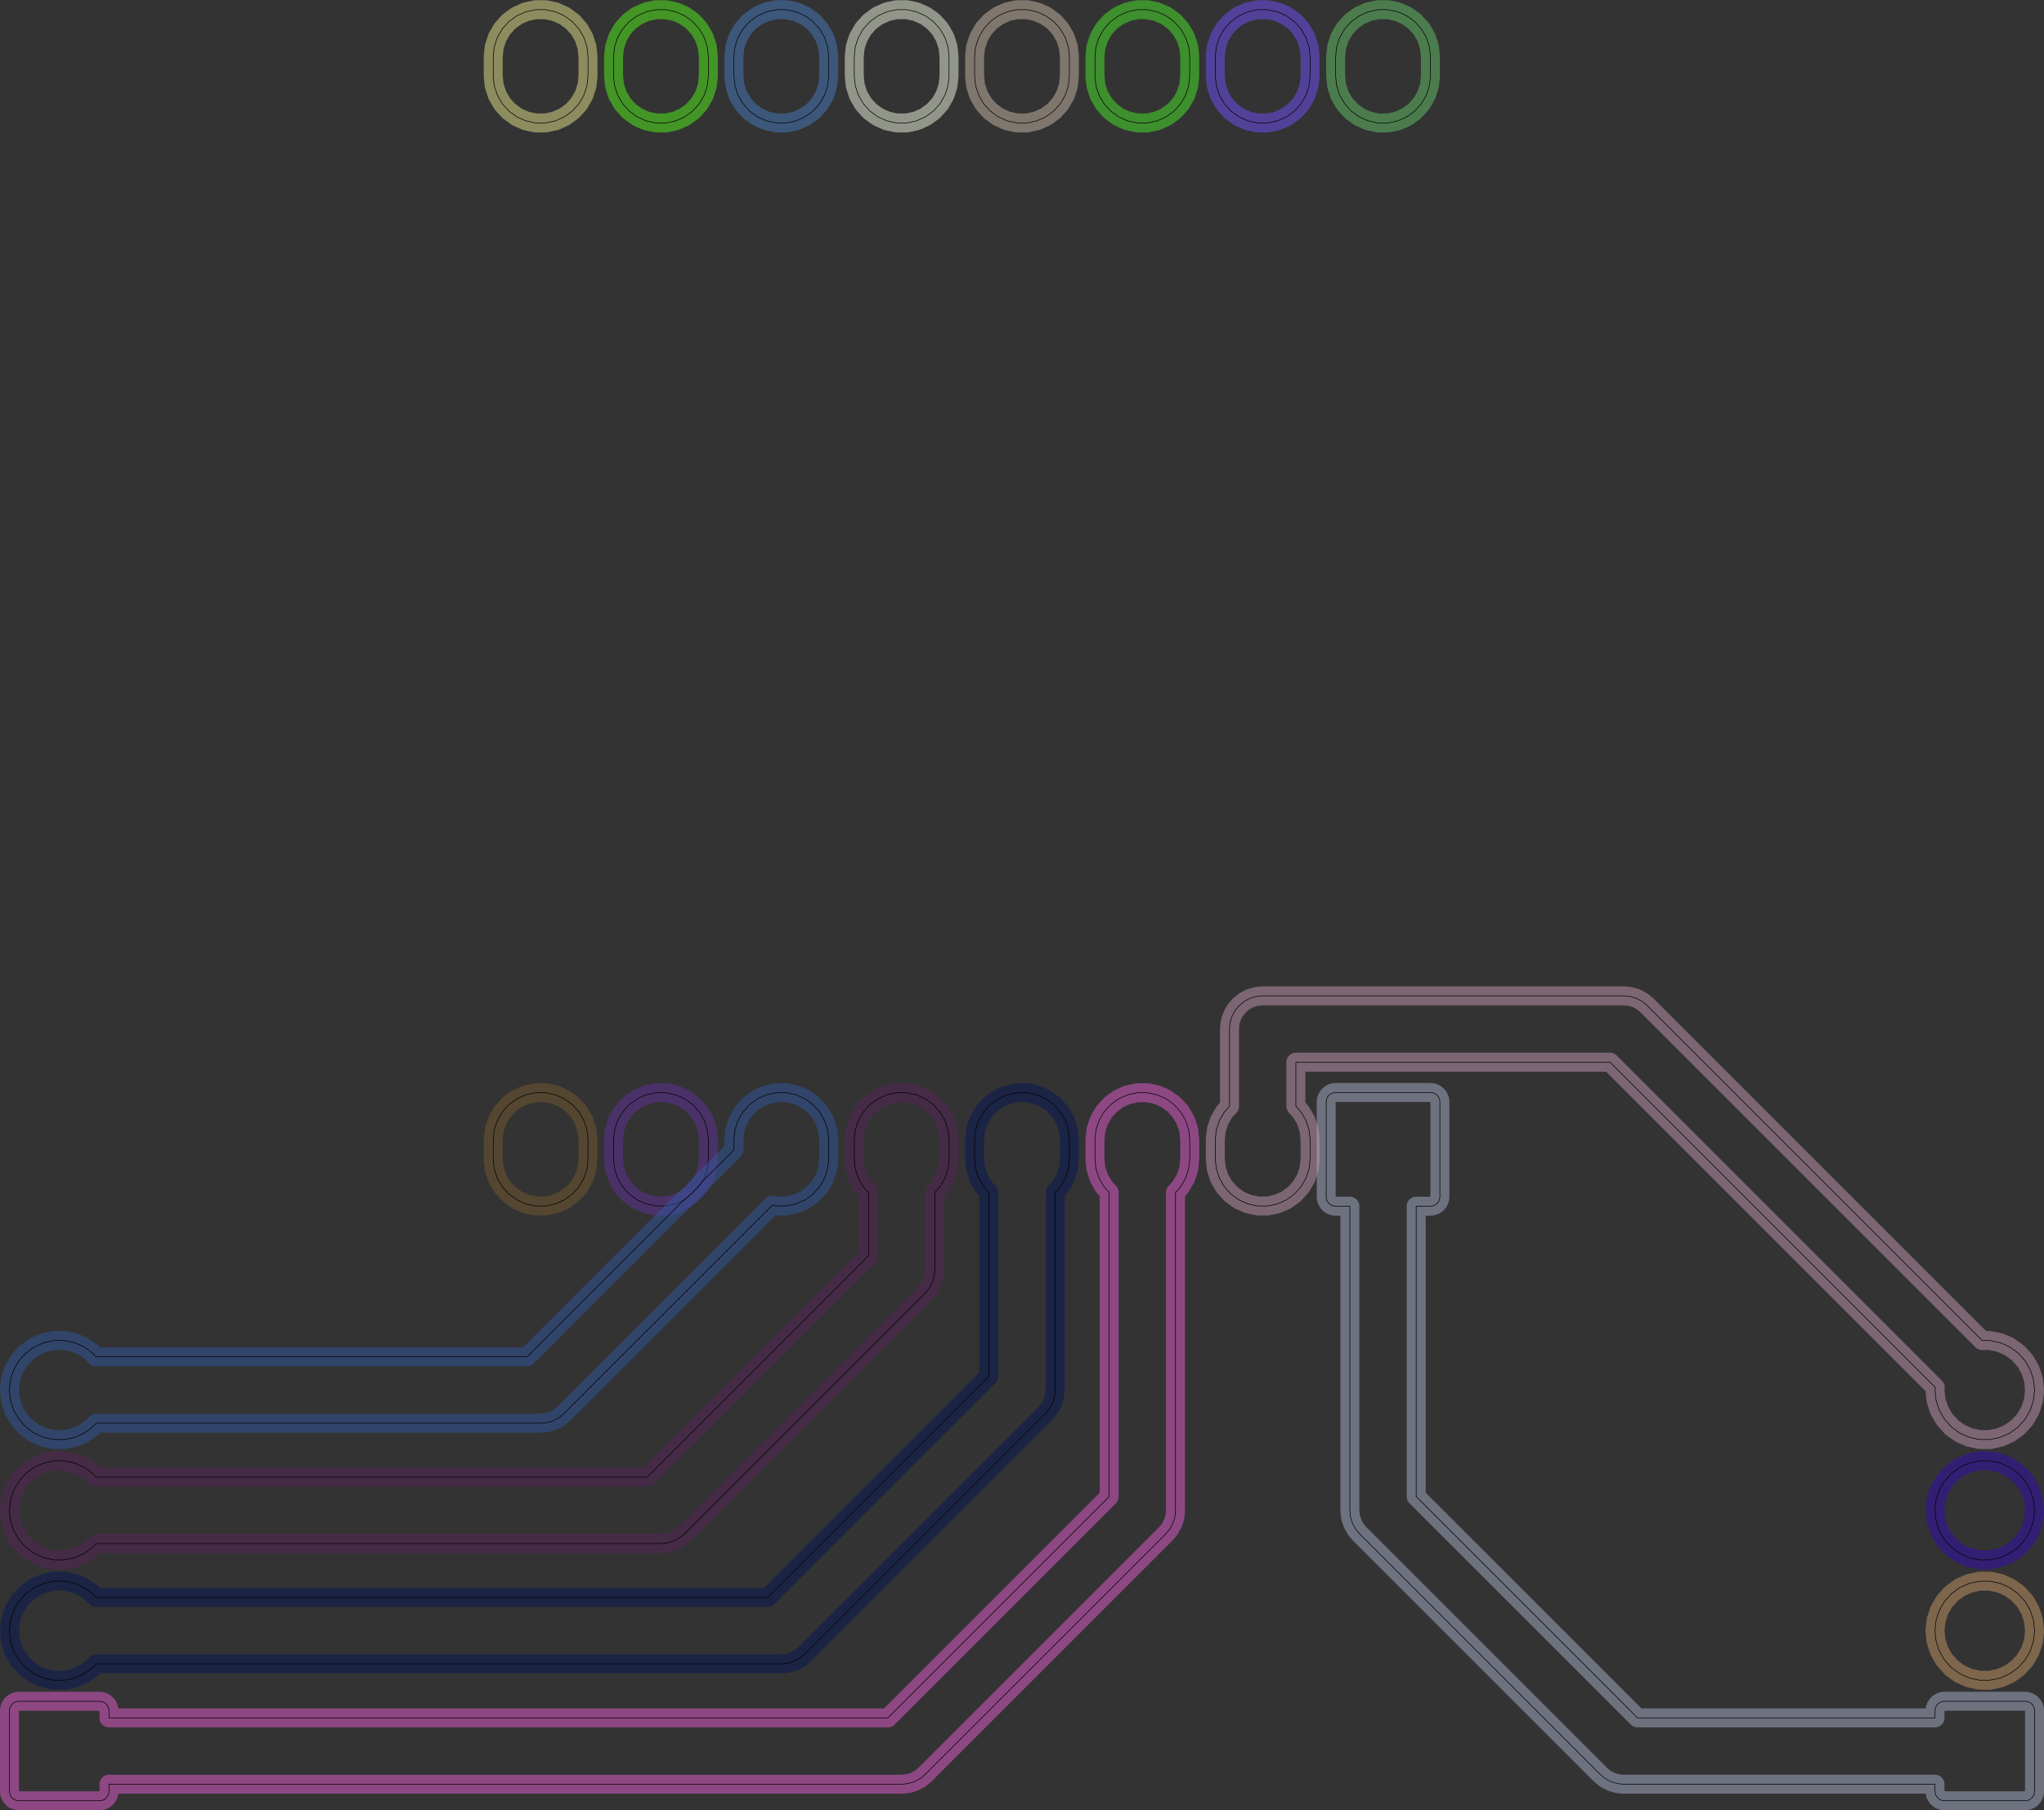<?xml version="1.0" standalone="no"?>
<!DOCTYPE svg PUBLIC "-//W3C//DTD SVG 1.1//EN"
"http://www.w3.org/Graphics/SVG/1.1/DTD/svg11.dtd">
<svg width="163.049" height="144.416" viewBox="0 0 3396.85 3008.66" version="1.1"
xmlns="http://www.w3.org/2000/svg"
xmlns:xlink="http://www.w3.org/1999/xlink">
<rect x="0" y="0" width="3396.85" height="3008.66" fill="#333333" stroke="none"/>
<polyline points="2219.68,125.984 2219.77,127.63 2221.15,140.726 2221.41,142.354 2221.83,143.946 2225.9,156.47 2226.49,158.01 2227.24,159.478 2233.83,170.882 2234.72,172.266 2235.76,173.546 2244.57,183.332 2245.74,184.498 2247.02,185.536 2257.67,193.276 2259.05,194.174 2260.52,194.922 2272.55,200.278 2274.09,200.87 2275.69,201.296 2288.57,204.034 2290.19,204.292 2291.84,204.378 2305.01,204.378 2306.66,204.292 2308.28,204.034 2321.16,201.296 2322.76,200.87 2324.3,200.278 2336.33,194.922 2337.8,194.174 2339.18,193.276 2349.83,185.536 2351.11,184.498 2352.28,183.332 2361.09,173.546 2362.13,172.266 2363.02,170.882 2369.61,159.478 2370.36,158.01 2370.95,156.47 2375.02,143.946 2375.44,142.354 2375.7,140.726 2377.08,127.63 2377.17,125.984 2377.17,94.488 2377.08,92.842 2375.7,79.746 2375.44,78.118 2375.02,76.526 2370.95,64.002 2370.36,62.462 2369.61,60.994 2363.02,49.59 2362.13,48.206 2361.09,46.926 2352.28,37.14 2351.11,35.974 2349.83,34.936 2339.18,27.196 2337.8,26.298 2336.33,25.55 2324.3,20.194 2322.76,19.602 2321.16,19.176 2308.28,16.438 2306.66,16.18 2305.01,16.094 2291.84,16.094 2290.19,16.18 2288.57,16.438 2275.69,19.176 2274.09,19.602 2272.55,20.194 2260.52,25.55 2259.05,26.298 2257.67,27.196 2247.02,34.936 2245.74,35.974 2244.57,37.14 2235.76,46.926 2234.72,48.206 2233.83,49.59 2227.24,60.994 2226.49,62.462 2225.9,64.002 2221.83,76.526 2221.41,78.118 2221.15,79.746 2219.77,92.842 2219.68,94.488 2219.68,125.984" style="stroke:rgb(103,198,105);stroke-width:31.496;fill:none;stroke-opacity:0.5;stroke-linecap:round;stroke-linejoin:round;;fill:none"/>
<polyline points="2219.68,125.984 2219.77,127.63 2221.15,140.726 2221.41,142.354 2221.83,143.946 2225.9,156.47 2226.49,158.01 2227.24,159.478 2233.83,170.882 2234.72,172.266 2235.76,173.546 2244.57,183.332 2245.74,184.498 2247.02,185.536 2257.67,193.276 2259.05,194.174 2260.52,194.922 2272.55,200.278 2274.09,200.87 2275.69,201.296 2288.57,204.034 2290.19,204.292 2291.84,204.378 2305.01,204.378 2306.66,204.292 2308.28,204.034 2321.16,201.296 2322.76,200.87 2324.3,200.278 2336.33,194.922 2337.8,194.174 2339.18,193.276 2349.83,185.536 2351.11,184.498 2352.28,183.332 2361.09,173.546 2362.13,172.266 2363.02,170.882 2369.61,159.478 2370.36,158.01 2370.95,156.47 2375.02,143.946 2375.44,142.354 2375.7,140.726 2377.08,127.63 2377.17,125.984 2377.17,94.488 2377.08,92.842 2375.7,79.746 2375.44,78.118 2375.02,76.526 2370.95,64.002 2370.36,62.462 2369.61,60.994 2363.02,49.59 2362.13,48.206 2361.09,46.926 2352.28,37.14 2351.11,35.974 2349.83,34.936 2339.18,27.196 2337.8,26.298 2336.33,25.55 2324.3,20.194 2322.76,19.602 2321.16,19.176 2308.28,16.438 2306.66,16.18 2305.01,16.094 2291.84,16.094 2290.19,16.18 2288.57,16.438 2275.69,19.176 2274.09,19.602 2272.55,20.194 2260.52,25.55 2259.05,26.298 2257.67,27.196 2247.02,34.936 2245.74,35.974 2244.57,37.14 2235.76,46.926 2234.72,48.206 2233.83,49.59 2227.24,60.994 2226.49,62.462 2225.9,64.002 2221.83,76.526 2221.41,78.118 2221.15,79.746 2219.77,92.842 2219.68,94.488 2219.68,125.984" style="stroke:rgb(0,0,0);stroke-width:1px;fill:none;stroke-opacity:1;stroke-linecap:round;stroke-linejoin:round;;fill:none"/>
<polyline points="2019.68,125.984 2019.77,127.63 2021.15,140.726 2021.41,142.354 2021.83,143.946 2025.9,156.47 2026.49,158.01 2027.24,159.478 2033.83,170.882 2034.72,172.266 2035.76,173.546 2044.57,183.332 2045.74,184.498 2047.02,185.536 2057.67,193.276 2059.05,194.174 2060.52,194.922 2072.55,200.278 2074.09,200.87 2075.69,201.296 2088.57,204.034 2090.19,204.292 2091.84,204.378 2105.01,204.378 2106.66,204.292 2108.28,204.034 2121.16,201.296 2122.76,200.87 2124.3,200.278 2136.33,194.922 2137.8,194.174 2139.18,193.276 2149.83,185.536 2151.11,184.498 2152.28,183.332 2161.09,173.546 2162.13,172.266 2163.02,170.882 2169.61,159.478 2170.36,158.01 2170.95,156.47 2175.02,143.946 2175.44,142.354 2175.7,140.726 2177.08,127.63 2177.17,125.984 2177.17,94.488 2177.08,92.842 2175.7,79.746 2175.44,78.118 2175.02,76.526 2170.95,64.002 2170.36,62.462 2169.61,60.994 2163.02,49.59 2162.13,48.206 2161.09,46.926 2152.28,37.14 2151.11,35.974 2149.83,34.936 2139.18,27.196 2137.8,26.298 2136.33,25.55 2124.3,20.194 2122.76,19.602 2121.16,19.176 2108.28,16.438 2106.66,16.18 2105.01,16.094 2091.84,16.094 2090.19,16.18 2088.57,16.438 2075.69,19.176 2074.09,19.602 2072.55,20.194 2060.52,25.55 2059.05,26.298 2057.67,27.196 2047.02,34.936 2045.74,35.974 2044.57,37.14 2035.76,46.926 2034.72,48.206 2033.83,49.59 2027.24,60.994 2026.49,62.462 2025.9,64.002 2021.83,76.526 2021.41,78.118 2021.15,79.746 2019.77,92.842 2019.68,94.488 2019.68,125.984" style="stroke:rgb(115,81,255);stroke-width:31.496;fill:none;stroke-opacity:0.5;stroke-linecap:round;stroke-linejoin:round;;fill:none"/>
<polyline points="2019.68,125.984 2019.77,127.63 2021.15,140.726 2021.41,142.354 2021.83,143.946 2025.9,156.47 2026.49,158.01 2027.24,159.478 2033.83,170.882 2034.72,172.266 2035.76,173.546 2044.57,183.332 2045.74,184.498 2047.02,185.536 2057.67,193.276 2059.05,194.174 2060.52,194.922 2072.55,200.278 2074.09,200.87 2075.69,201.296 2088.57,204.034 2090.19,204.292 2091.84,204.378 2105.01,204.378 2106.66,204.292 2108.28,204.034 2121.16,201.296 2122.76,200.87 2124.3,200.278 2136.33,194.922 2137.8,194.174 2139.18,193.276 2149.83,185.536 2151.11,184.498 2152.28,183.332 2161.09,173.546 2162.13,172.266 2163.02,170.882 2169.61,159.478 2170.36,158.01 2170.95,156.47 2175.02,143.946 2175.44,142.354 2175.7,140.726 2177.08,127.63 2177.17,125.984 2177.17,94.488 2177.08,92.842 2175.7,79.746 2175.44,78.118 2175.02,76.526 2170.95,64.002 2170.36,62.462 2169.61,60.994 2163.02,49.59 2162.13,48.206 2161.09,46.926 2152.28,37.14 2151.11,35.974 2149.83,34.936 2139.18,27.196 2137.8,26.298 2136.33,25.55 2124.3,20.194 2122.76,19.602 2121.16,19.176 2108.28,16.438 2106.66,16.18 2105.01,16.094 2091.84,16.094 2090.19,16.18 2088.57,16.438 2075.69,19.176 2074.09,19.602 2072.55,20.194 2060.52,25.55 2059.05,26.298 2057.67,27.196 2047.02,34.936 2045.74,35.974 2044.57,37.14 2035.76,46.926 2034.72,48.206 2033.83,49.59 2027.24,60.994 2026.49,62.462 2025.9,64.002 2021.83,76.526 2021.41,78.118 2021.15,79.746 2019.77,92.842 2019.68,94.488 2019.68,125.984" style="stroke:rgb(0,0,0);stroke-width:1px;fill:none;stroke-opacity:1;stroke-linecap:round;stroke-linejoin:round;;fill:none"/>
<polyline points="1819.68,125.984 1819.77,127.63 1821.15,140.726 1821.41,142.354 1821.83,143.946 1825.9,156.47 1826.49,158.01 1827.24,159.478 1833.83,170.882 1834.72,172.266 1835.76,173.546 1844.57,183.332 1845.74,184.498 1847.02,185.536 1857.67,193.276 1859.05,194.174 1860.52,194.922 1872.55,200.278 1874.09,200.87 1875.69,201.296 1888.57,204.034 1890.19,204.292 1891.84,204.378 1905.01,204.378 1906.66,204.292 1908.28,204.034 1921.16,201.296 1922.76,200.87 1924.3,200.278 1936.33,194.922 1937.8,194.174 1939.18,193.276 1949.83,185.536 1951.11,184.498 1952.28,183.332 1961.09,173.546 1962.13,172.266 1963.02,170.882 1969.61,159.478 1970.36,158.01 1970.95,156.47 1975.02,143.946 1975.44,142.354 1975.7,140.726 1977.08,127.63 1977.17,125.984 1977.17,94.488 1977.08,92.842 1975.7,79.746 1975.44,78.118 1975.02,76.526 1970.95,64.002 1970.36,62.462 1969.61,60.994 1963.02,49.59 1962.13,48.206 1961.09,46.926 1952.28,37.14 1951.11,35.974 1949.83,34.936 1939.18,27.196 1937.8,26.298 1936.33,25.55 1924.3,20.194 1922.76,19.602 1921.16,19.176 1908.28,16.438 1906.66,16.18 1905.01,16.094 1891.84,16.094 1890.19,16.18 1888.57,16.438 1875.69,19.176 1874.09,19.602 1872.55,20.194 1860.52,25.55 1859.05,26.298 1857.67,27.196 1847.02,34.936 1845.74,35.974 1844.57,37.14 1835.76,46.926 1834.72,48.206 1833.83,49.59 1827.24,60.994 1826.49,62.462 1825.9,64.002 1821.83,76.526 1821.41,78.118 1821.15,79.746 1819.77,92.842 1819.68,94.488 1819.68,125.984" style="stroke:rgb(74,236,41);stroke-width:31.496;fill:none;stroke-opacity:0.5;stroke-linecap:round;stroke-linejoin:round;;fill:none"/>
<polyline points="1819.68,125.984 1819.77,127.63 1821.15,140.726 1821.41,142.354 1821.83,143.946 1825.9,156.47 1826.49,158.01 1827.24,159.478 1833.83,170.882 1834.72,172.266 1835.76,173.546 1844.57,183.332 1845.74,184.498 1847.02,185.536 1857.67,193.276 1859.05,194.174 1860.52,194.922 1872.55,200.278 1874.09,200.87 1875.69,201.296 1888.57,204.034 1890.19,204.292 1891.84,204.378 1905.01,204.378 1906.66,204.292 1908.28,204.034 1921.16,201.296 1922.76,200.87 1924.3,200.278 1936.33,194.922 1937.8,194.174 1939.18,193.276 1949.83,185.536 1951.11,184.498 1952.28,183.332 1961.09,173.546 1962.13,172.266 1963.02,170.882 1969.61,159.478 1970.36,158.01 1970.95,156.47 1975.02,143.946 1975.44,142.354 1975.7,140.726 1977.08,127.63 1977.17,125.984 1977.17,94.488 1977.08,92.842 1975.7,79.746 1975.44,78.118 1975.02,76.526 1970.95,64.002 1970.36,62.462 1969.61,60.994 1963.02,49.59 1962.13,48.206 1961.09,46.926 1952.28,37.14 1951.11,35.974 1949.83,34.936 1939.18,27.196 1937.8,26.298 1936.33,25.55 1924.3,20.194 1922.76,19.602 1921.16,19.176 1908.28,16.438 1906.66,16.18 1905.01,16.094 1891.84,16.094 1890.19,16.18 1888.57,16.438 1875.69,19.176 1874.09,19.602 1872.55,20.194 1860.52,25.55 1859.05,26.298 1857.67,27.196 1847.02,34.936 1845.74,35.974 1844.57,37.14 1835.76,46.926 1834.72,48.206 1833.83,49.59 1827.24,60.994 1826.49,62.462 1825.9,64.002 1821.83,76.526 1821.41,78.118 1821.15,79.746 1819.77,92.842 1819.68,94.488 1819.68,125.984" style="stroke:rgb(0,0,0);stroke-width:1px;fill:none;stroke-opacity:1;stroke-linecap:round;stroke-linejoin:round;;fill:none"/>
<polyline points="1619.68,125.984 1619.77,127.63 1621.15,140.726 1621.41,142.354 1621.83,143.946 1625.9,156.47 1626.49,158.01 1627.24,159.478 1633.83,170.882 1634.72,172.266 1635.76,173.546 1644.57,183.332 1645.74,184.498 1647.02,185.536 1657.67,193.276 1659.05,194.174 1660.52,194.922 1672.55,200.278 1674.09,200.87 1675.69,201.296 1688.57,204.034 1690.19,204.292 1691.84,204.378 1705.01,204.378 1706.66,204.292 1708.28,204.034 1721.16,201.296 1722.76,200.87 1724.3,200.278 1736.33,194.922 1737.8,194.174 1739.18,193.276 1749.83,185.536 1751.11,184.498 1752.28,183.332 1761.09,173.546 1762.13,172.266 1763.02,170.882 1769.61,159.478 1770.36,158.01 1770.95,156.47 1775.02,143.946 1775.44,142.354 1775.7,140.726 1777.08,127.63 1777.17,125.984 1777.17,94.488 1777.08,92.842 1775.7,79.746 1775.44,78.118 1775.02,76.526 1770.95,64.002 1770.36,62.462 1769.61,60.994 1763.02,49.59 1762.13,48.206 1761.09,46.926 1752.28,37.14 1751.11,35.974 1749.83,34.936 1739.18,27.196 1737.8,26.298 1736.33,25.55 1724.3,20.194 1722.76,19.602 1721.16,19.176 1708.28,16.438 1706.66,16.18 1705.01,16.094 1691.84,16.094 1690.19,16.18 1688.57,16.438 1675.69,19.176 1674.09,19.602 1672.55,20.194 1660.52,25.55 1659.05,26.298 1657.67,27.196 1647.02,34.936 1645.74,35.974 1644.57,37.14 1635.76,46.926 1634.72,48.206 1633.83,49.59 1627.24,60.994 1626.49,62.462 1625.9,64.002 1621.83,76.526 1621.41,78.118 1621.15,79.746 1619.77,92.842 1619.68,94.488 1619.68,125.984" style="stroke:rgb(205,186,171);stroke-width:31.496;fill:none;stroke-opacity:0.5;stroke-linecap:round;stroke-linejoin:round;;fill:none"/>
<polyline points="1619.68,125.984 1619.77,127.63 1621.15,140.726 1621.41,142.354 1621.83,143.946 1625.9,156.47 1626.49,158.01 1627.24,159.478 1633.83,170.882 1634.72,172.266 1635.76,173.546 1644.57,183.332 1645.74,184.498 1647.02,185.536 1657.67,193.276 1659.05,194.174 1660.52,194.922 1672.55,200.278 1674.09,200.87 1675.69,201.296 1688.57,204.034 1690.19,204.292 1691.84,204.378 1705.01,204.378 1706.66,204.292 1708.28,204.034 1721.16,201.296 1722.76,200.87 1724.3,200.278 1736.33,194.922 1737.8,194.174 1739.18,193.276 1749.83,185.536 1751.11,184.498 1752.28,183.332 1761.09,173.546 1762.13,172.266 1763.02,170.882 1769.61,159.478 1770.36,158.01 1770.95,156.47 1775.02,143.946 1775.44,142.354 1775.7,140.726 1777.08,127.63 1777.17,125.984 1777.17,94.488 1777.08,92.842 1775.7,79.746 1775.44,78.118 1775.02,76.526 1770.95,64.002 1770.36,62.462 1769.61,60.994 1763.02,49.59 1762.13,48.206 1761.09,46.926 1752.28,37.14 1751.11,35.974 1749.83,34.936 1739.18,27.196 1737.8,26.298 1736.33,25.55 1724.3,20.194 1722.76,19.602 1721.16,19.176 1708.28,16.438 1706.66,16.18 1705.01,16.094 1691.84,16.094 1690.19,16.18 1688.57,16.438 1675.69,19.176 1674.09,19.602 1672.55,20.194 1660.52,25.55 1659.05,26.298 1657.67,27.196 1647.02,34.936 1645.74,35.974 1644.57,37.14 1635.76,46.926 1634.72,48.206 1633.83,49.59 1627.24,60.994 1626.49,62.462 1625.9,64.002 1621.83,76.526 1621.41,78.118 1621.15,79.746 1619.77,92.842 1619.68,94.488 1619.68,125.984" style="stroke:rgb(0,0,0);stroke-width:1px;fill:none;stroke-opacity:1;stroke-linecap:round;stroke-linejoin:round;;fill:none"/>
<polyline points="1419.68,125.984 1419.77,127.63 1421.15,140.726 1421.41,142.354 1421.83,143.946 1425.9,156.47 1426.49,158.01 1427.24,159.478 1433.83,170.882 1434.72,172.266 1435.76,173.546 1444.57,183.332 1445.74,184.498 1447.02,185.536 1457.67,193.276 1459.05,194.174 1460.52,194.922 1472.55,200.278 1474.09,200.87 1475.69,201.296 1488.57,204.034 1490.19,204.292 1491.84,204.378 1505.01,204.378 1506.66,204.292 1508.28,204.034 1521.16,201.296 1522.76,200.87 1524.3,200.278 1536.33,194.922 1537.8,194.174 1539.18,193.276 1549.83,185.536 1551.11,184.498 1552.28,183.332 1561.09,173.546 1562.13,172.266 1563.02,170.882 1569.61,159.478 1570.36,158.01 1570.95,156.47 1575.02,143.946 1575.44,142.354 1575.7,140.726 1577.08,127.63 1577.17,125.984 1577.17,94.488 1577.08,92.842 1575.7,79.746 1575.44,78.118 1575.02,76.526 1570.95,64.002 1570.36,62.462 1569.61,60.994 1563.02,49.59 1562.13,48.206 1561.09,46.926 1552.28,37.14 1551.11,35.974 1549.83,34.936 1539.18,27.196 1537.8,26.298 1536.33,25.55 1524.3,20.194 1522.76,19.602 1521.16,19.176 1508.28,16.438 1506.66,16.18 1505.01,16.094 1491.84,16.094 1490.19,16.18 1488.57,16.438 1475.69,19.176 1474.09,19.602 1472.55,20.194 1460.52,25.55 1459.05,26.298 1457.67,27.196 1447.02,34.936 1445.74,35.974 1444.57,37.14 1435.76,46.926 1434.72,48.206 1433.83,49.59 1427.24,60.994 1426.49,62.462 1425.9,64.002 1421.83,76.526 1421.41,78.118 1421.15,79.746 1419.77,92.842 1419.68,94.488 1419.68,125.984" style="stroke:rgb(242,251,227);stroke-width:31.496;fill:none;stroke-opacity:0.5;stroke-linecap:round;stroke-linejoin:round;;fill:none"/>
<polyline points="1419.68,125.984 1419.77,127.63 1421.15,140.726 1421.41,142.354 1421.83,143.946 1425.9,156.47 1426.49,158.01 1427.24,159.478 1433.83,170.882 1434.72,172.266 1435.76,173.546 1444.57,183.332 1445.74,184.498 1447.02,185.536 1457.67,193.276 1459.05,194.174 1460.52,194.922 1472.55,200.278 1474.09,200.87 1475.69,201.296 1488.57,204.034 1490.19,204.292 1491.84,204.378 1505.01,204.378 1506.66,204.292 1508.28,204.034 1521.16,201.296 1522.76,200.87 1524.3,200.278 1536.33,194.922 1537.8,194.174 1539.18,193.276 1549.83,185.536 1551.11,184.498 1552.28,183.332 1561.09,173.546 1562.13,172.266 1563.02,170.882 1569.61,159.478 1570.36,158.01 1570.95,156.47 1575.02,143.946 1575.44,142.354 1575.7,140.726 1577.08,127.63 1577.17,125.984 1577.17,94.488 1577.08,92.842 1575.7,79.746 1575.44,78.118 1575.02,76.526 1570.95,64.002 1570.36,62.462 1569.61,60.994 1563.02,49.59 1562.13,48.206 1561.09,46.926 1552.28,37.14 1551.11,35.974 1549.83,34.936 1539.18,27.196 1537.8,26.298 1536.33,25.55 1524.3,20.194 1522.76,19.602 1521.16,19.176 1508.28,16.438 1506.66,16.18 1505.01,16.094 1491.84,16.094 1490.19,16.18 1488.57,16.438 1475.69,19.176 1474.09,19.602 1472.55,20.194 1460.52,25.55 1459.05,26.298 1457.67,27.196 1447.02,34.936 1445.74,35.974 1444.57,37.14 1435.76,46.926 1434.72,48.206 1433.83,49.59 1427.24,60.994 1426.49,62.462 1425.9,64.002 1421.83,76.526 1421.41,78.118 1421.15,79.746 1419.77,92.842 1419.68,94.488 1419.68,125.984" style="stroke:rgb(0,0,0);stroke-width:1px;fill:none;stroke-opacity:1;stroke-linecap:round;stroke-linejoin:round;;fill:none"/>
<polyline points="1219.68,125.984 1219.77,127.63 1221.15,140.726 1221.41,142.354 1221.83,143.946 1225.9,156.47 1226.49,158.01 1227.24,159.478 1233.83,170.882 1234.72,172.266 1235.76,173.546 1244.57,183.332 1245.74,184.498 1247.02,185.536 1257.67,193.276 1259.05,194.174 1260.52,194.922 1272.55,200.278 1274.09,200.87 1275.69,201.296 1288.57,204.034 1290.19,204.292 1291.84,204.378 1305.01,204.378 1306.66,204.292 1308.28,204.034 1321.16,201.296 1322.76,200.87 1324.3,200.278 1336.33,194.922 1337.8,194.174 1339.18,193.276 1349.83,185.536 1351.11,184.498 1352.28,183.332 1361.09,173.546 1362.13,172.266 1363.02,170.882 1369.61,159.478 1370.36,158.01 1370.95,156.47 1375.02,143.946 1375.44,142.354 1375.7,140.726 1377.08,127.63 1377.17,125.984 1377.17,94.488 1377.08,92.842 1375.7,79.746 1375.44,78.118 1375.02,76.526 1370.95,64.002 1370.36,62.462 1369.61,60.994 1363.02,49.59 1362.13,48.206 1361.09,46.926 1352.28,37.14 1351.11,35.974 1349.83,34.936 1339.18,27.196 1337.8,26.298 1336.33,25.55 1324.3,20.194 1322.76,19.602 1321.16,19.176 1308.28,16.438 1306.66,16.18 1305.01,16.094 1291.84,16.094 1290.19,16.18 1288.57,16.438 1275.69,19.176 1274.09,19.602 1272.55,20.194 1260.52,25.55 1259.05,26.298 1257.67,27.196 1247.02,34.936 1245.74,35.974 1244.57,37.14 1235.76,46.926 1234.72,48.206 1233.83,49.59 1227.24,60.994 1226.49,62.462 1225.9,64.002 1221.83,76.526 1221.41,78.118 1221.15,79.746 1219.77,92.842 1219.68,94.488 1219.68,125.984" style="stroke:rgb(70,124,194);stroke-width:31.496;fill:none;stroke-opacity:0.5;stroke-linecap:round;stroke-linejoin:round;;fill:none"/>
<polyline points="1219.68,125.984 1219.77,127.63 1221.15,140.726 1221.41,142.354 1221.83,143.946 1225.9,156.47 1226.49,158.01 1227.24,159.478 1233.83,170.882 1234.72,172.266 1235.76,173.546 1244.57,183.332 1245.74,184.498 1247.02,185.536 1257.67,193.276 1259.05,194.174 1260.52,194.922 1272.55,200.278 1274.09,200.87 1275.69,201.296 1288.57,204.034 1290.19,204.292 1291.84,204.378 1305.01,204.378 1306.66,204.292 1308.28,204.034 1321.16,201.296 1322.76,200.87 1324.3,200.278 1336.33,194.922 1337.8,194.174 1339.18,193.276 1349.83,185.536 1351.11,184.498 1352.28,183.332 1361.09,173.546 1362.13,172.266 1363.02,170.882 1369.61,159.478 1370.36,158.01 1370.95,156.47 1375.02,143.946 1375.44,142.354 1375.7,140.726 1377.08,127.63 1377.17,125.984 1377.17,94.488 1377.08,92.842 1375.7,79.746 1375.44,78.118 1375.02,76.526 1370.95,64.002 1370.36,62.462 1369.61,60.994 1363.02,49.59 1362.13,48.206 1361.09,46.926 1352.28,37.14 1351.11,35.974 1349.83,34.936 1339.18,27.196 1337.8,26.298 1336.33,25.55 1324.3,20.194 1322.76,19.602 1321.16,19.176 1308.28,16.438 1306.66,16.18 1305.01,16.094 1291.84,16.094 1290.19,16.18 1288.57,16.438 1275.69,19.176 1274.09,19.602 1272.55,20.194 1260.52,25.55 1259.05,26.298 1257.67,27.196 1247.02,34.936 1245.74,35.974 1244.57,37.14 1235.76,46.926 1234.72,48.206 1233.83,49.59 1227.24,60.994 1226.49,62.462 1225.9,64.002 1221.83,76.526 1221.41,78.118 1221.15,79.746 1219.77,92.842 1219.68,94.488 1219.68,125.984" style="stroke:rgb(0,0,0);stroke-width:1px;fill:none;stroke-opacity:1;stroke-linecap:round;stroke-linejoin:round;;fill:none"/>
<polyline points="1019.68,125.984 1019.77,127.63 1021.15,140.726 1021.41,142.354 1021.83,143.946 1025.9,156.47 1026.49,158.01 1027.24,159.478 1033.83,170.882 1034.72,172.266 1035.76,173.546 1044.57,183.332 1045.74,184.498 1047.02,185.536 1057.67,193.276 1059.05,194.174 1060.52,194.922 1072.55,200.278 1074.09,200.87 1075.69,201.296 1088.57,204.034 1090.19,204.292 1091.84,204.378 1105.01,204.378 1106.66,204.292 1108.28,204.034 1121.16,201.296 1122.76,200.87 1124.3,200.278 1136.33,194.922 1137.8,194.174 1139.18,193.276 1149.83,185.536 1151.11,184.498 1152.28,183.332 1161.09,173.546 1162.13,172.266 1163.02,170.882 1169.61,159.478 1170.36,158.01 1170.95,156.47 1175.02,143.946 1175.44,142.354 1175.7,140.726 1177.08,127.63 1177.17,125.984 1177.17,94.488 1177.08,92.842 1175.7,79.746 1175.44,78.118 1175.02,76.526 1170.95,64.002 1170.36,62.462 1169.61,60.994 1163.02,49.59 1162.13,48.206 1161.09,46.926 1152.28,37.14 1151.11,35.974 1149.83,34.936 1139.18,27.196 1137.8,26.298 1136.33,25.55 1124.3,20.194 1122.76,19.602 1121.16,19.176 1108.28,16.438 1106.66,16.18 1105.01,16.094 1091.84,16.094 1090.19,16.18 1088.57,16.438 1075.69,19.176 1074.09,19.602 1072.55,20.194 1060.52,25.55 1059.05,26.298 1057.67,27.196 1047.02,34.936 1045.74,35.974 1044.57,37.14 1035.76,46.926 1034.72,48.206 1033.83,49.59 1027.24,60.994 1026.49,62.462 1025.9,64.002 1021.83,76.526 1021.41,78.118 1021.15,79.746 1019.77,92.842 1019.68,94.488 1019.68,125.984" style="stroke:rgb(84,248,27);stroke-width:31.496;fill:none;stroke-opacity:0.5;stroke-linecap:round;stroke-linejoin:round;;fill:none"/>
<polyline points="1019.68,125.984 1019.77,127.63 1021.15,140.726 1021.41,142.354 1021.83,143.946 1025.9,156.47 1026.49,158.01 1027.24,159.478 1033.83,170.882 1034.72,172.266 1035.76,173.546 1044.57,183.332 1045.74,184.498 1047.02,185.536 1057.67,193.276 1059.05,194.174 1060.52,194.922 1072.55,200.278 1074.09,200.87 1075.69,201.296 1088.57,204.034 1090.19,204.292 1091.84,204.378 1105.01,204.378 1106.66,204.292 1108.28,204.034 1121.16,201.296 1122.76,200.87 1124.3,200.278 1136.33,194.922 1137.8,194.174 1139.18,193.276 1149.83,185.536 1151.11,184.498 1152.28,183.332 1161.09,173.546 1162.13,172.266 1163.02,170.882 1169.61,159.478 1170.36,158.01 1170.95,156.47 1175.02,143.946 1175.44,142.354 1175.7,140.726 1177.08,127.63 1177.17,125.984 1177.17,94.488 1177.08,92.842 1175.7,79.746 1175.44,78.118 1175.02,76.526 1170.95,64.002 1170.36,62.462 1169.61,60.994 1163.02,49.59 1162.13,48.206 1161.09,46.926 1152.28,37.14 1151.11,35.974 1149.83,34.936 1139.18,27.196 1137.8,26.298 1136.33,25.55 1124.3,20.194 1122.76,19.602 1121.16,19.176 1108.28,16.438 1106.66,16.18 1105.01,16.094 1091.84,16.094 1090.19,16.18 1088.57,16.438 1075.69,19.176 1074.09,19.602 1072.55,20.194 1060.52,25.55 1059.05,26.298 1057.67,27.196 1047.02,34.936 1045.74,35.974 1044.57,37.14 1035.76,46.926 1034.72,48.206 1033.83,49.59 1027.24,60.994 1026.49,62.462 1025.9,64.002 1021.83,76.526 1021.41,78.118 1021.15,79.746 1019.77,92.842 1019.68,94.488 1019.68,125.984" style="stroke:rgb(0,0,0);stroke-width:1px;fill:none;stroke-opacity:1;stroke-linecap:round;stroke-linejoin:round;;fill:none"/>
<polyline points="819.683,125.984 819.771,127.63 821.147,140.726 821.405,142.354 821.831,143.946 825.901,156.47 826.491,158.01 827.239,159.478 833.825,170.882 834.721,172.266 835.759,173.546 844.571,183.332 845.737,184.498 847.017,185.536 857.671,193.276 859.053,194.174 860.523,194.922 872.553,200.278 874.091,200.87 875.685,201.296 888.565,204.034 890.193,204.292 891.839,204.378 905.009,204.378 906.655,204.292 908.283,204.034 921.163,201.296 922.757,200.87 924.295,200.278 936.325,194.922 937.795,194.174 939.177,193.276 949.831,185.536 951.111,184.498 952.277,183.332 961.089,173.546 962.127,172.266 963.023,170.882 969.609,159.478 970.357,158.01 970.947,156.47 975.017,143.946 975.443,142.354 975.701,140.726 977.077,127.63 977.165,125.984 977.165,94.488 977.077,92.842 975.701,79.746 975.443,78.118 975.017,76.526 970.947,64.002 970.357,62.462 969.609,60.994 963.023,49.59 962.127,48.206 961.089,46.926 952.277,37.14 951.111,35.974 949.831,34.936 939.177,27.196 937.795,26.298 936.325,25.55 924.295,20.194 922.757,19.602 921.163,19.176 908.283,16.438 906.655,16.18 905.009,16.094 891.839,16.094 890.193,16.18 888.565,16.438 875.685,19.176 874.091,19.602 872.553,20.194 860.523,25.55 859.053,26.298 857.671,27.196 847.017,34.936 845.737,35.974 844.571,37.14 835.759,46.926 834.721,48.206 833.825,49.59 827.239,60.994 826.491,62.462 825.901,64.002 821.831,76.526 821.405,78.118 821.147,79.746 819.771,92.842 819.683,94.488 819.683,125.984" style="stroke:rgb(232,231,141);stroke-width:31.496;fill:none;stroke-opacity:0.5;stroke-linecap:round;stroke-linejoin:round;;fill:none"/>
<polyline points="819.683,125.984 819.771,127.63 821.147,140.726 821.405,142.354 821.831,143.946 825.901,156.47 826.491,158.01 827.239,159.478 833.825,170.882 834.721,172.266 835.759,173.546 844.571,183.332 845.737,184.498 847.017,185.536 857.671,193.276 859.053,194.174 860.523,194.922 872.553,200.278 874.091,200.87 875.685,201.296 888.565,204.034 890.193,204.292 891.839,204.378 905.009,204.378 906.655,204.292 908.283,204.034 921.163,201.296 922.757,200.87 924.295,200.278 936.325,194.922 937.795,194.174 939.177,193.276 949.831,185.536 951.111,184.498 952.277,183.332 961.089,173.546 962.127,172.266 963.023,170.882 969.609,159.478 970.357,158.01 970.947,156.47 975.017,143.946 975.443,142.354 975.701,140.726 977.077,127.63 977.165,125.984 977.165,94.488 977.077,92.842 975.701,79.746 975.443,78.118 975.017,76.526 970.947,64.002 970.357,62.462 969.609,60.994 963.023,49.59 962.127,48.206 961.089,46.926 952.277,37.14 951.111,35.974 949.831,34.936 939.177,27.196 937.795,26.298 936.325,25.55 924.295,20.194 922.757,19.602 921.163,19.176 908.283,16.438 906.655,16.18 905.009,16.094 891.839,16.094 890.193,16.18 888.565,16.438 875.685,19.176 874.091,19.602 872.553,20.194 860.523,25.55 859.053,26.298 857.671,27.196 847.017,34.936 845.737,35.974 844.571,37.14 835.759,46.926 834.721,48.206 833.825,49.59 827.239,60.994 826.491,62.462 825.901,64.002 821.831,76.526 821.405,78.118 821.147,79.746 819.771,92.842 819.683,94.488 819.683,125.984" style="stroke:rgb(0,0,0);stroke-width:1px;fill:none;stroke-opacity:1;stroke-linecap:round;stroke-linejoin:round;;fill:none"/>
<polyline points="819.683,1925.98 819.771,1927.63 821.147,1940.73 821.405,1942.35 821.831,1943.95 825.901,1956.47 826.491,1958.01 827.239,1959.48 833.825,1970.88 834.721,1972.27 835.759,1973.55 844.571,1983.33 845.737,1984.5 847.017,1985.54 857.671,1993.28 859.053,1994.17 860.523,1994.92 872.553,2000.28 874.091,2000.87 875.685,2001.3 888.565,2004.03 890.193,2004.29 891.839,2004.38 905.009,2004.38 906.655,2004.29 908.283,2004.03 921.163,2001.3 922.757,2000.87 924.295,2000.28 936.325,1994.92 937.795,1994.17 939.177,1993.28 949.831,1985.54 951.111,1984.5 952.277,1983.33 961.089,1973.55 962.127,1972.27 963.023,1970.88 969.609,1959.48 970.357,1958.01 970.947,1956.47 975.017,1943.95 975.443,1942.35 975.701,1940.73 977.077,1927.63 977.165,1925.98 977.165,1894.49 977.077,1892.84 975.701,1879.74 975.443,1878.12 975.017,1876.52 970.947,1864 970.357,1862.46 969.609,1860.99 963.023,1849.59 962.127,1848.2 961.089,1846.92 952.277,1837.14 951.111,1835.97 949.831,1834.93 939.177,1827.19 937.795,1826.3 936.325,1825.55 924.295,1820.19 922.757,1819.6 921.163,1819.17 908.283,1816.44 906.655,1816.18 905.009,1816.09 891.839,1816.09 890.193,1816.18 888.565,1816.44 875.685,1819.17 874.091,1819.6 872.553,1820.19 860.523,1825.55 859.053,1826.3 857.671,1827.19 847.017,1834.93 845.737,1835.97 844.571,1837.14 835.759,1846.92 834.721,1848.2 833.825,1849.59 827.239,1860.99 826.491,1862.46 825.901,1864 821.831,1876.52 821.405,1878.12 821.147,1879.74 819.771,1892.84 819.683,1894.49 819.683,1925.98" style="stroke:rgb(118,90,46);stroke-width:31.496;fill:none;stroke-opacity:0.5;stroke-linecap:round;stroke-linejoin:round;;fill:none"/>
<polyline points="819.683,1925.98 819.771,1927.63 821.147,1940.73 821.405,1942.35 821.831,1943.95 825.901,1956.47 826.491,1958.01 827.239,1959.48 833.825,1970.88 834.721,1972.27 835.759,1973.55 844.571,1983.33 845.737,1984.5 847.017,1985.54 857.671,1993.28 859.053,1994.17 860.523,1994.92 872.553,2000.28 874.091,2000.87 875.685,2001.3 888.565,2004.03 890.193,2004.29 891.839,2004.38 905.009,2004.38 906.655,2004.29 908.283,2004.03 921.163,2001.3 922.757,2000.87 924.295,2000.28 936.325,1994.92 937.795,1994.17 939.177,1993.28 949.831,1985.54 951.111,1984.5 952.277,1983.33 961.089,1973.55 962.127,1972.27 963.023,1970.88 969.609,1959.48 970.357,1958.01 970.947,1956.47 975.017,1943.95 975.443,1942.35 975.701,1940.73 977.077,1927.63 977.165,1925.98 977.165,1894.49 977.077,1892.84 975.701,1879.74 975.443,1878.12 975.017,1876.52 970.947,1864 970.357,1862.46 969.609,1860.99 963.023,1849.59 962.127,1848.2 961.089,1846.92 952.277,1837.14 951.111,1835.97 949.831,1834.93 939.177,1827.19 937.795,1826.3 936.325,1825.55 924.295,1820.19 922.757,1819.6 921.163,1819.17 908.283,1816.44 906.655,1816.18 905.009,1816.09 891.839,1816.09 890.193,1816.18 888.565,1816.44 875.685,1819.17 874.091,1819.6 872.553,1820.19 860.523,1825.55 859.053,1826.3 857.671,1827.19 847.017,1834.93 845.737,1835.97 844.571,1837.14 835.759,1846.92 834.721,1848.2 833.825,1849.59 827.239,1860.99 826.491,1862.46 825.901,1864 821.831,1876.52 821.405,1878.12 821.147,1879.74 819.771,1892.84 819.683,1894.49 819.683,1925.98" style="stroke:rgb(0,0,0);stroke-width:1px;fill:none;stroke-opacity:1;stroke-linecap:round;stroke-linejoin:round;;fill:none"/>
<polyline points="1019.68,1925.98 1019.77,1927.63 1021.15,1940.73 1021.41,1942.35 1021.83,1943.95 1025.9,1956.47 1026.49,1958.01 1027.24,1959.48 1033.83,1970.88 1034.72,1972.27 1035.76,1973.55 1044.57,1983.33 1045.74,1984.5 1047.02,1985.54 1057.67,1993.28 1059.05,1994.17 1060.52,1994.92 1072.55,2000.28 1074.09,2000.87 1075.69,2001.3 1088.57,2004.03 1090.19,2004.29 1091.84,2004.38 1105.01,2004.38 1106.66,2004.29 1108.28,2004.03 1121.16,2001.3 1122.76,2000.87 1124.3,2000.28 1135.35,1995.36 1136.25,1994.74 1138.81,1992.77 1148.86,1984.19 1150.99,1982.17 1160.06,1972.61 1162.03,1970.31 1167.4,1963.31 1169.61,1959.48 1170.36,1958.01 1170.95,1956.47 1175.02,1943.95 1175.44,1942.35 1175.7,1940.73 1177.08,1927.63 1177.17,1925.98 1177.17,1894.49 1177.08,1892.84 1175.7,1879.74 1175.44,1878.12 1175.02,1876.52 1170.95,1864 1170.36,1862.46 1169.61,1860.99 1163.02,1849.59 1162.13,1848.2 1161.09,1846.92 1152.28,1837.14 1151.11,1835.97 1149.83,1834.93 1139.18,1827.19 1137.8,1826.3 1136.33,1825.55 1124.3,1820.19 1122.76,1819.6 1121.16,1819.17 1108.28,1816.44 1106.66,1816.18 1105.01,1816.09 1091.84,1816.09 1090.19,1816.18 1088.57,1816.44 1075.69,1819.17 1074.09,1819.6 1072.55,1820.19 1060.52,1825.55 1059.05,1826.3 1057.67,1827.19 1047.02,1834.93 1045.74,1835.97 1044.57,1837.14 1035.76,1846.92 1034.72,1848.2 1033.83,1849.59 1027.24,1860.99 1026.49,1862.46 1025.9,1864 1021.83,1876.52 1021.41,1878.12 1021.15,1879.74 1019.77,1892.84 1019.68,1894.49 1019.68,1925.98" style="stroke:rgb(99,51,159);stroke-width:31.496;fill:none;stroke-opacity:0.5;stroke-linecap:round;stroke-linejoin:round;;fill:none"/>
<polyline points="1019.68,1925.98 1019.77,1927.63 1021.15,1940.73 1021.41,1942.35 1021.83,1943.95 1025.9,1956.47 1026.49,1958.01 1027.24,1959.48 1033.83,1970.88 1034.72,1972.27 1035.76,1973.55 1044.57,1983.33 1045.74,1984.5 1047.02,1985.54 1057.67,1993.28 1059.05,1994.17 1060.52,1994.92 1072.55,2000.28 1074.09,2000.87 1075.69,2001.3 1088.57,2004.03 1090.19,2004.29 1091.84,2004.38 1105.01,2004.38 1106.66,2004.29 1108.28,2004.03 1121.16,2001.3 1122.76,2000.87 1124.3,2000.28 1135.35,1995.36 1136.25,1994.74 1138.81,1992.77 1148.86,1984.19 1150.99,1982.17 1160.06,1972.61 1162.03,1970.31 1167.4,1963.31 1169.61,1959.48 1170.36,1958.01 1170.95,1956.47 1175.02,1943.95 1175.44,1942.35 1175.7,1940.73 1177.08,1927.63 1177.17,1925.98 1177.17,1894.49 1177.08,1892.84 1175.7,1879.74 1175.44,1878.12 1175.02,1876.52 1170.95,1864 1170.36,1862.46 1169.61,1860.99 1163.02,1849.59 1162.13,1848.2 1161.09,1846.92 1152.28,1837.14 1151.11,1835.97 1149.83,1834.93 1139.18,1827.19 1137.8,1826.3 1136.33,1825.55 1124.3,1820.19 1122.76,1819.6 1121.16,1819.17 1108.28,1816.44 1106.66,1816.18 1105.01,1816.09 1091.84,1816.09 1090.19,1816.18 1088.57,1816.44 1075.69,1819.17 1074.09,1819.6 1072.55,1820.19 1060.52,1825.55 1059.05,1826.3 1057.67,1827.19 1047.02,1834.93 1045.74,1835.97 1044.57,1837.14 1035.76,1846.92 1034.72,1848.2 1033.83,1849.59 1027.24,1860.99 1026.49,1862.46 1025.9,1864 1021.83,1876.52 1021.41,1878.12 1021.15,1879.74 1019.77,1892.84 1019.68,1894.49 1019.68,1925.98" style="stroke:rgb(0,0,0);stroke-width:1px;fill:none;stroke-opacity:1;stroke-linecap:round;stroke-linejoin:round;;fill:none"/>
<polyline points="3215.75,2710.24 3215.83,2711.88 3217.3,2725.8 3217.55,2727.42 3217.98,2729.02 3222.3,2742.32 3222.9,2743.86 3223.64,2745.33 3230.64,2757.45 3231.54,2758.83 3232.58,2760.11 3241.94,2770.51 3243.1,2771.68 3244.38,2772.71 3255.7,2780.94 3257.09,2781.84 3258.56,2782.58 3271.34,2788.27 3272.88,2788.87 3274.47,2789.29 3288.15,2792.2 3289.78,2792.46 3291.43,2792.55 3305.42,2792.55 3307.07,2792.46 3308.7,2792.2 3322.38,2789.29 3323.97,2788.87 3325.51,2788.27 3338.29,2782.58 3339.76,2781.84 3341.15,2780.94 3352.47,2772.71 3353.75,2771.68 3354.91,2770.51 3364.27,2760.11 3365.31,2758.83 3366.21,2757.45 3373.21,2745.33 3373.95,2743.86 3374.55,2742.32 3378.87,2729.02 3379.3,2727.42 3379.55,2725.8 3381.02,2711.88 3381.1,2710.24 3381.02,2708.59 3379.55,2694.67 3379.3,2693.05 3378.87,2691.45 3374.55,2678.15 3373.95,2676.61 3373.21,2675.14 3366.21,2663.02 3365.31,2661.64 3364.27,2660.36 3354.91,2649.96 3353.75,2648.79 3352.47,2647.76 3341.15,2639.53 3339.76,2638.63 3338.29,2637.89 3325.51,2632.2 3323.97,2631.6 3322.38,2631.18 3308.7,2628.27 3307.07,2628.01 3305.42,2627.92 3291.43,2627.92 3289.78,2628.01 3288.15,2628.27 3274.47,2631.18 3272.88,2631.6 3271.34,2632.2 3258.56,2637.89 3257.09,2638.63 3255.7,2639.53 3244.38,2647.76 3243.1,2648.79 3241.94,2649.96 3232.58,2660.36 3231.54,2661.64 3230.64,2663.02 3223.64,2675.14 3222.9,2676.61 3222.3,2678.15 3217.98,2691.45 3217.55,2693.05 3217.3,2694.67 3215.83,2708.59 3215.75,2710.24" style="stroke:rgb(201,154,102);stroke-width:31.496;fill:none;stroke-opacity:0.5;stroke-linecap:round;stroke-linejoin:round;;fill:none"/>
<polyline points="3215.75,2710.24 3215.83,2711.88 3217.3,2725.8 3217.55,2727.42 3217.98,2729.02 3222.3,2742.32 3222.9,2743.86 3223.64,2745.33 3230.64,2757.45 3231.54,2758.83 3232.58,2760.11 3241.94,2770.51 3243.1,2771.68 3244.38,2772.71 3255.7,2780.94 3257.09,2781.84 3258.56,2782.58 3271.34,2788.27 3272.88,2788.87 3274.47,2789.29 3288.15,2792.2 3289.78,2792.46 3291.43,2792.55 3305.42,2792.55 3307.07,2792.46 3308.7,2792.2 3322.38,2789.29 3323.97,2788.87 3325.51,2788.27 3338.29,2782.58 3339.76,2781.84 3341.15,2780.94 3352.47,2772.71 3353.75,2771.68 3354.91,2770.51 3364.27,2760.11 3365.31,2758.83 3366.21,2757.45 3373.21,2745.33 3373.95,2743.86 3374.55,2742.32 3378.87,2729.02 3379.3,2727.42 3379.55,2725.8 3381.02,2711.88 3381.1,2710.24 3381.02,2708.59 3379.55,2694.67 3379.3,2693.05 3378.87,2691.45 3374.55,2678.15 3373.95,2676.61 3373.21,2675.14 3366.21,2663.02 3365.31,2661.64 3364.27,2660.36 3354.91,2649.96 3353.75,2648.79 3352.47,2647.76 3341.15,2639.53 3339.76,2638.63 3338.29,2637.89 3325.51,2632.2 3323.97,2631.6 3322.38,2631.18 3308.7,2628.27 3307.07,2628.01 3305.42,2627.92 3291.43,2627.92 3289.78,2628.01 3288.15,2628.27 3274.47,2631.18 3272.88,2631.6 3271.34,2632.2 3258.56,2637.89 3257.09,2638.63 3255.7,2639.53 3244.38,2647.76 3243.1,2648.79 3241.94,2649.96 3232.58,2660.36 3231.54,2661.64 3230.64,2663.02 3223.64,2675.14 3222.9,2676.61 3222.3,2678.15 3217.98,2691.45 3217.55,2693.05 3217.3,2694.67 3215.83,2708.59 3215.75,2710.24" style="stroke:rgb(0,0,0);stroke-width:1px;fill:none;stroke-opacity:1;stroke-linecap:round;stroke-linejoin:round;;fill:none"/>
<polyline points="3215.75,2510.24 3215.83,2511.88 3217.3,2525.8 3217.55,2527.42 3217.98,2529.02 3222.3,2542.32 3222.9,2543.86 3223.64,2545.33 3230.64,2557.45 3231.54,2558.83 3232.58,2560.11 3241.94,2570.51 3243.1,2571.68 3244.38,2572.71 3255.7,2580.94 3257.09,2581.84 3258.56,2582.58 3271.34,2588.27 3272.88,2588.87 3274.47,2589.29 3288.15,2592.2 3289.78,2592.46 3291.43,2592.55 3305.42,2592.55 3307.07,2592.46 3308.7,2592.2 3322.38,2589.29 3323.97,2588.87 3325.51,2588.27 3338.29,2582.58 3339.76,2581.84 3341.15,2580.94 3352.47,2572.71 3353.75,2571.68 3354.91,2570.51 3364.27,2560.11 3365.31,2558.83 3366.21,2557.45 3373.21,2545.33 3373.95,2543.86 3374.55,2542.32 3378.87,2529.02 3379.3,2527.42 3379.55,2525.8 3381.02,2511.88 3381.1,2510.24 3381.02,2508.59 3379.55,2494.67 3379.3,2493.05 3378.87,2491.45 3374.55,2478.15 3373.95,2476.61 3373.21,2475.14 3366.21,2463.02 3365.31,2461.64 3364.27,2460.36 3354.91,2449.96 3353.75,2448.79 3352.47,2447.76 3341.15,2439.53 3339.76,2438.63 3338.29,2437.89 3325.51,2432.2 3323.97,2431.6 3322.38,2431.18 3308.7,2428.27 3307.07,2428.01 3305.42,2427.92 3291.43,2427.92 3289.78,2428.01 3288.15,2428.27 3274.47,2431.18 3272.88,2431.6 3271.34,2432.2 3258.56,2437.89 3257.09,2438.63 3255.7,2439.53 3244.38,2447.76 3243.1,2448.79 3241.94,2449.96 3232.58,2460.36 3231.54,2461.64 3230.64,2463.02 3223.64,2475.14 3222.9,2476.61 3222.3,2478.15 3217.98,2491.45 3217.55,2493.05 3217.3,2494.67 3215.83,2508.59 3215.75,2510.24" style="stroke:rgb(50,13,183);stroke-width:31.496;fill:none;stroke-opacity:0.5;stroke-linecap:round;stroke-linejoin:round;;fill:none"/>
<polyline points="3215.75,2510.24 3215.83,2511.88 3217.3,2525.8 3217.55,2527.42 3217.98,2529.02 3222.3,2542.32 3222.9,2543.86 3223.64,2545.33 3230.64,2557.45 3231.54,2558.83 3232.58,2560.11 3241.94,2570.51 3243.1,2571.68 3244.38,2572.71 3255.7,2580.94 3257.09,2581.84 3258.56,2582.58 3271.34,2588.27 3272.88,2588.87 3274.47,2589.29 3288.15,2592.2 3289.78,2592.46 3291.43,2592.55 3305.42,2592.55 3307.07,2592.46 3308.7,2592.2 3322.38,2589.29 3323.97,2588.87 3325.51,2588.27 3338.29,2582.58 3339.76,2581.84 3341.15,2580.94 3352.47,2572.71 3353.75,2571.68 3354.91,2570.51 3364.27,2560.11 3365.31,2558.83 3366.21,2557.45 3373.21,2545.33 3373.95,2543.86 3374.55,2542.32 3378.87,2529.02 3379.3,2527.42 3379.55,2525.8 3381.02,2511.88 3381.1,2510.24 3381.02,2508.59 3379.55,2494.67 3379.3,2493.05 3378.87,2491.45 3374.55,2478.15 3373.95,2476.61 3373.21,2475.14 3366.21,2463.02 3365.31,2461.64 3364.27,2460.36 3354.91,2449.96 3353.75,2448.79 3352.47,2447.76 3341.15,2439.53 3339.76,2438.63 3338.29,2437.89 3325.51,2432.2 3323.97,2431.6 3322.38,2431.18 3308.7,2428.27 3307.07,2428.01 3305.42,2427.92 3291.43,2427.92 3289.78,2428.01 3288.15,2428.27 3274.47,2431.18 3272.88,2431.6 3271.34,2432.2 3258.56,2437.89 3257.09,2438.63 3255.7,2439.53 3244.38,2447.76 3243.1,2448.79 3241.94,2449.96 3232.58,2460.36 3231.54,2461.64 3230.64,2463.02 3223.64,2475.14 3222.9,2476.61 3222.3,2478.15 3217.98,2491.45 3217.55,2493.05 3217.3,2494.67 3215.83,2508.59 3215.75,2510.24" style="stroke:rgb(0,0,0);stroke-width:1px;fill:none;stroke-opacity:1;stroke-linecap:round;stroke-linejoin:round;;fill:none"/>
<polyline points="15.749,2310.24 15.835,2311.88 17.297,2325.8 17.555,2327.42 17.983,2329.02 22.305,2342.32 22.897,2343.86 23.645,2345.33 30.641,2357.45 31.539,2358.83 32.577,2360.11 41.939,2370.51 43.105,2371.68 44.385,2372.71 55.705,2380.94 57.087,2381.84 58.557,2382.58 71.339,2388.27 72.877,2388.87 74.469,2389.29 88.155,2392.2 89.783,2392.46 91.431,2392.55 105.419,2392.55 107.067,2392.46 108.695,2392.2 122.381,2389.29 123.973,2388.87 125.511,2388.27 138.293,2382.58 139.763,2381.84 141.145,2380.94 152.465,2372.71 153.745,2371.68 154.911,2370.51 159.555,2365.35 898.423,2365.35 899.967,2365.28 907.649,2364.52 909.177,2364.29 910.677,2363.92 918.061,2361.68 919.517,2361.16 920.913,2360.5 927.721,2356.86 930.287,2355.14 936.253,2350.25 937.399,2349.21 1283.65,2002.96 1288.47,2004.01 1290.15,2004.29 1291.84,2004.38 1305.01,2004.38 1306.66,2004.29 1308.28,2004.03 1321.16,2001.3 1322.76,2000.87 1324.3,2000.28 1336.33,1994.92 1337.8,1994.17 1339.18,1993.28 1349.83,1985.54 1351.11,1984.5 1352.28,1983.33 1361.09,1973.55 1362.13,1972.27 1363.02,1970.88 1369.61,1959.48 1370.36,1958.01 1370.95,1956.47 1375.02,1943.95 1375.44,1942.35 1375.7,1940.73 1377.08,1927.63 1377.17,1925.98 1377.17,1894.49 1377.08,1892.84 1375.7,1879.74 1375.44,1878.12 1375.02,1876.52 1370.95,1864 1370.36,1862.46 1369.61,1860.99 1363.02,1849.59 1362.13,1848.2 1361.09,1846.92 1352.28,1837.14 1351.11,1835.97 1349.83,1834.93 1339.18,1827.19 1337.8,1826.3 1336.33,1825.55 1324.3,1820.19 1322.76,1819.6 1321.16,1819.17 1308.28,1816.44 1306.66,1816.18 1305.01,1816.09 1291.84,1816.09 1290.19,1816.18 1288.57,1816.44 1275.69,1819.17 1274.09,1819.6 1272.55,1820.19 1260.52,1825.55 1259.05,1826.3 1257.67,1827.19 1247.02,1834.93 1245.74,1835.97 1244.57,1837.14 1235.76,1846.92 1234.72,1848.2 1233.83,1849.59 1227.24,1860.99 1226.49,1862.46 1225.9,1864 1221.83,1876.52 1221.41,1878.12 1221.15,1879.74 1219.77,1892.84 1219.68,1894.49 1219.68,1911.03 1190.7,1940.01 1167.38,1963.33 1162.03,1970.31 1160.06,1972.61 1150.99,1982.17 1148.86,1984.19 1138.81,1992.77 1136.25,1994.74 1135.36,1995.35 875.593,2255.12 159.555,2255.12 154.911,2249.96 153.745,2248.79 152.465,2247.76 141.145,2239.53 139.763,2238.63 138.293,2237.89 125.511,2232.2 123.973,2231.6 122.381,2231.18 108.695,2228.27 107.067,2228.01 105.419,2227.92 91.431,2227.92 89.783,2228.01 88.155,2228.27 74.469,2231.18 72.877,2231.6 71.339,2232.2 58.557,2237.89 57.087,2238.63 55.705,2239.53 44.385,2247.76 43.105,2248.79 41.939,2249.96 32.577,2260.36 31.539,2261.64 30.641,2263.02 23.645,2275.14 22.897,2276.61 22.305,2278.15 17.983,2291.45 17.555,2293.05 17.297,2294.67 15.835,2308.59 15.749,2310.24" style="stroke:rgb(49,88,163);stroke-width:31.496;fill:none;stroke-opacity:0.5;stroke-linecap:round;stroke-linejoin:round;;fill:none"/>
<polyline points="15.749,2310.24 15.835,2311.88 17.297,2325.8 17.555,2327.42 17.983,2329.02 22.305,2342.32 22.897,2343.86 23.645,2345.33 30.641,2357.45 31.539,2358.83 32.577,2360.11 41.939,2370.51 43.105,2371.68 44.385,2372.71 55.705,2380.94 57.087,2381.84 58.557,2382.58 71.339,2388.27 72.877,2388.87 74.469,2389.29 88.155,2392.2 89.783,2392.46 91.431,2392.55 105.419,2392.55 107.067,2392.46 108.695,2392.2 122.381,2389.29 123.973,2388.87 125.511,2388.27 138.293,2382.58 139.763,2381.84 141.145,2380.94 152.465,2372.71 153.745,2371.68 154.911,2370.51 159.555,2365.35 898.423,2365.35 899.967,2365.28 907.649,2364.52 909.177,2364.29 910.677,2363.92 918.061,2361.68 919.517,2361.16 920.913,2360.5 927.721,2356.86 930.287,2355.14 936.253,2350.25 937.399,2349.21 1283.65,2002.96 1288.47,2004.01 1290.15,2004.29 1291.84,2004.38 1305.01,2004.38 1306.66,2004.29 1308.28,2004.03 1321.16,2001.3 1322.76,2000.87 1324.3,2000.28 1336.33,1994.92 1337.8,1994.17 1339.18,1993.28 1349.83,1985.54 1351.11,1984.5 1352.28,1983.33 1361.09,1973.55 1362.13,1972.27 1363.02,1970.88 1369.61,1959.48 1370.36,1958.01 1370.95,1956.47 1375.02,1943.95 1375.44,1942.35 1375.7,1940.73 1377.08,1927.63 1377.17,1925.98 1377.17,1894.49 1377.08,1892.84 1375.7,1879.74 1375.44,1878.12 1375.02,1876.52 1370.95,1864 1370.36,1862.46 1369.61,1860.99 1363.02,1849.59 1362.13,1848.2 1361.09,1846.92 1352.28,1837.14 1351.11,1835.97 1349.83,1834.93 1339.18,1827.19 1337.8,1826.3 1336.33,1825.55 1324.3,1820.19 1322.76,1819.6 1321.16,1819.17 1308.28,1816.44 1306.66,1816.18 1305.01,1816.09 1291.84,1816.09 1290.19,1816.18 1288.57,1816.44 1275.69,1819.17 1274.09,1819.6 1272.55,1820.19 1260.52,1825.55 1259.05,1826.3 1257.67,1827.19 1247.02,1834.93 1245.74,1835.97 1244.57,1837.14 1235.76,1846.92 1234.72,1848.2 1233.83,1849.59 1227.24,1860.99 1226.49,1862.46 1225.9,1864 1221.83,1876.52 1221.41,1878.12 1221.15,1879.74 1219.77,1892.84 1219.68,1894.49 1219.68,1911.03 1190.7,1940.01 1167.38,1963.33 1162.03,1970.31 1160.06,1972.61 1150.99,1982.17 1148.86,1984.19 1138.81,1992.77 1136.25,1994.74 1135.36,1995.35 875.593,2255.12 159.555,2255.12 154.911,2249.96 153.745,2248.79 152.465,2247.76 141.145,2239.53 139.763,2238.63 138.293,2237.89 125.511,2232.2 123.973,2231.6 122.381,2231.18 108.695,2228.27 107.067,2228.01 105.419,2227.92 91.431,2227.92 89.783,2228.01 88.155,2228.27 74.469,2231.18 72.877,2231.6 71.339,2232.2 58.557,2237.89 57.087,2238.63 55.705,2239.53 44.385,2247.76 43.105,2248.79 41.939,2249.96 32.577,2260.36 31.539,2261.64 30.641,2263.02 23.645,2275.14 22.897,2276.61 22.305,2278.15 17.983,2291.45 17.555,2293.05 17.297,2294.67 15.835,2308.59 15.749,2310.24" style="stroke:rgb(0,0,0);stroke-width:1px;fill:none;stroke-opacity:1;stroke-linecap:round;stroke-linejoin:round;;fill:none"/>
<polyline points="15.749,2510.24 15.835,2511.88 17.297,2525.8 17.555,2527.42 17.983,2529.02 22.305,2542.32 22.897,2543.86 23.645,2545.33 30.641,2557.45 31.539,2558.83 32.577,2560.11 41.939,2570.51 43.105,2571.68 44.385,2572.71 55.705,2580.94 57.087,2581.84 58.557,2582.58 71.339,2588.27 72.877,2588.87 74.469,2589.29 88.155,2592.2 89.783,2592.46 91.431,2592.55 105.419,2592.55 107.067,2592.46 108.695,2592.2 122.381,2589.29 123.973,2588.87 125.511,2588.27 138.293,2582.58 139.763,2581.84 141.145,2580.94 152.465,2572.71 153.745,2571.68 154.911,2570.51 159.555,2565.35 1098.42,2565.35 1099.97,2565.28 1107.65,2564.52 1109.18,2564.29 1110.68,2563.92 1118.06,2561.68 1119.52,2561.16 1120.91,2560.5 1127.72,2556.86 1130.29,2555.14 1136.25,2550.25 1137.4,2549.21 1537.4,2149.21 1538.44,2148.06 1543.33,2142.1 1544.25,2140.86 1545.05,2139.53 1548.69,2132.72 1549.87,2129.87 1552.11,2122.49 1552.48,2120.99 1552.71,2119.46 1553.47,2111.78 1553.54,2110.24 1553.54,1981.93 1561.09,1973.55 1562.13,1972.27 1563.02,1970.88 1569.61,1959.48 1570.36,1958.01 1570.95,1956.47 1575.02,1943.95 1575.44,1942.35 1575.7,1940.73 1577.08,1927.63 1577.17,1925.98 1577.17,1894.49 1577.08,1892.84 1575.7,1879.74 1575.44,1878.12 1575.02,1876.52 1570.95,1864 1570.36,1862.46 1569.61,1860.99 1563.02,1849.59 1562.13,1848.2 1561.09,1846.92 1552.28,1837.14 1551.11,1835.97 1549.83,1834.93 1539.18,1827.19 1537.8,1826.3 1536.33,1825.55 1524.3,1820.19 1522.76,1819.6 1521.16,1819.17 1508.28,1816.44 1506.66,1816.18 1505.01,1816.09 1491.84,1816.09 1490.19,1816.18 1488.57,1816.44 1475.69,1819.17 1474.09,1819.6 1472.55,1820.19 1460.52,1825.55 1459.05,1826.3 1457.67,1827.19 1447.02,1834.93 1445.74,1835.97 1444.57,1837.14 1435.76,1846.92 1434.72,1848.2 1433.83,1849.59 1427.24,1860.99 1426.49,1862.46 1425.9,1864 1421.83,1876.52 1421.41,1878.12 1421.15,1879.74 1419.77,1892.84 1419.68,1894.49 1419.68,1925.98 1419.77,1927.63 1421.15,1940.73 1421.41,1942.35 1421.83,1943.95 1425.9,1956.47 1426.49,1958.01 1427.24,1959.48 1433.83,1970.88 1434.72,1972.27 1435.76,1973.55 1443.31,1981.93 1443.31,2087.4 1075.59,2455.12 159.555,2455.12 154.911,2449.96 153.745,2448.79 152.465,2447.76 141.145,2439.53 139.763,2438.63 138.293,2437.89 125.511,2432.2 123.973,2431.6 122.381,2431.18 108.695,2428.27 107.067,2428.01 105.419,2427.92 91.431,2427.92 89.783,2428.01 88.155,2428.27 74.469,2431.18 72.877,2431.6 71.339,2432.2 58.557,2437.89 57.087,2438.63 55.705,2439.53 44.385,2447.76 43.105,2448.79 41.939,2449.96 32.577,2460.36 31.539,2461.64 30.641,2463.02 23.645,2475.14 22.897,2476.61 22.305,2478.15 17.983,2491.45 17.555,2493.05 17.297,2494.67 15.835,2508.59 15.749,2510.24" style="stroke:rgb(90,37,93);stroke-width:31.496;fill:none;stroke-opacity:0.5;stroke-linecap:round;stroke-linejoin:round;;fill:none"/>
<polyline points="15.749,2510.24 15.835,2511.88 17.297,2525.8 17.555,2527.42 17.983,2529.02 22.305,2542.32 22.897,2543.86 23.645,2545.33 30.641,2557.45 31.539,2558.83 32.577,2560.11 41.939,2570.51 43.105,2571.68 44.385,2572.71 55.705,2580.94 57.087,2581.84 58.557,2582.58 71.339,2588.27 72.877,2588.87 74.469,2589.29 88.155,2592.2 89.783,2592.46 91.431,2592.55 105.419,2592.55 107.067,2592.46 108.695,2592.2 122.381,2589.29 123.973,2588.87 125.511,2588.27 138.293,2582.58 139.763,2581.84 141.145,2580.94 152.465,2572.71 153.745,2571.68 154.911,2570.51 159.555,2565.35 1098.42,2565.35 1099.97,2565.28 1107.65,2564.52 1109.18,2564.29 1110.68,2563.92 1118.06,2561.68 1119.52,2561.16 1120.91,2560.5 1127.72,2556.86 1130.29,2555.14 1136.25,2550.25 1137.4,2549.21 1537.4,2149.21 1538.44,2148.06 1543.33,2142.1 1544.25,2140.86 1545.05,2139.53 1548.69,2132.72 1549.87,2129.87 1552.11,2122.49 1552.48,2120.99 1552.71,2119.46 1553.47,2111.78 1553.54,2110.24 1553.54,1981.93 1561.09,1973.55 1562.13,1972.27 1563.02,1970.88 1569.61,1959.48 1570.36,1958.01 1570.95,1956.47 1575.02,1943.95 1575.44,1942.35 1575.7,1940.73 1577.08,1927.63 1577.17,1925.98 1577.17,1894.49 1577.08,1892.84 1575.7,1879.74 1575.44,1878.12 1575.02,1876.52 1570.95,1864 1570.36,1862.46 1569.61,1860.99 1563.02,1849.59 1562.13,1848.2 1561.09,1846.92 1552.28,1837.14 1551.11,1835.97 1549.83,1834.93 1539.18,1827.19 1537.8,1826.3 1536.33,1825.55 1524.3,1820.19 1522.76,1819.6 1521.16,1819.17 1508.28,1816.44 1506.66,1816.18 1505.01,1816.09 1491.84,1816.09 1490.19,1816.18 1488.57,1816.44 1475.69,1819.17 1474.09,1819.6 1472.55,1820.19 1460.52,1825.55 1459.05,1826.3 1457.67,1827.19 1447.02,1834.93 1445.74,1835.97 1444.57,1837.14 1435.76,1846.92 1434.72,1848.2 1433.83,1849.59 1427.24,1860.99 1426.49,1862.46 1425.9,1864 1421.83,1876.52 1421.41,1878.12 1421.15,1879.74 1419.77,1892.84 1419.68,1894.49 1419.68,1925.98 1419.77,1927.63 1421.15,1940.73 1421.41,1942.35 1421.83,1943.95 1425.9,1956.47 1426.49,1958.01 1427.24,1959.48 1433.83,1970.88 1434.72,1972.27 1435.76,1973.55 1443.31,1981.93 1443.31,2087.4 1075.59,2455.12 159.555,2455.12 154.911,2449.96 153.745,2448.79 152.465,2447.76 141.145,2439.53 139.763,2438.63 138.293,2437.89 125.511,2432.2 123.973,2431.6 122.381,2431.18 108.695,2428.27 107.067,2428.01 105.419,2427.92 91.431,2427.92 89.783,2428.01 88.155,2428.27 74.469,2431.18 72.877,2431.6 71.339,2432.2 58.557,2437.89 57.087,2438.63 55.705,2439.53 44.385,2447.76 43.105,2448.79 41.939,2449.96 32.577,2460.36 31.539,2461.64 30.641,2463.02 23.645,2475.14 22.897,2476.61 22.305,2478.15 17.983,2491.45 17.555,2493.05 17.297,2494.67 15.835,2508.59 15.749,2510.24" style="stroke:rgb(0,0,0);stroke-width:1px;fill:none;stroke-opacity:1;stroke-linecap:round;stroke-linejoin:round;;fill:none"/>
<polyline points="15.749,2710.24 15.835,2711.88 17.297,2725.8 17.555,2727.42 17.983,2729.02 22.305,2742.32 22.897,2743.86 23.645,2745.33 30.641,2757.45 31.539,2758.83 32.577,2760.11 41.939,2770.51 43.105,2771.68 44.385,2772.71 55.705,2780.94 57.087,2781.84 58.557,2782.58 71.339,2788.27 72.877,2788.87 74.469,2789.29 88.155,2792.2 89.783,2792.46 91.431,2792.55 105.419,2792.55 107.067,2792.46 108.695,2792.2 122.381,2789.29 123.973,2788.87 125.511,2788.27 138.293,2782.58 139.763,2781.84 141.145,2780.94 152.465,2772.71 153.745,2771.68 154.911,2770.51 159.555,2765.35 1298.42,2765.35 1299.97,2765.28 1307.65,2764.52 1309.18,2764.29 1310.68,2763.92 1318.06,2761.68 1319.52,2761.16 1320.91,2760.5 1327.72,2756.86 1330.29,2755.14 1336.25,2750.25 1337.4,2749.21 1737.4,2349.21 1738.44,2348.06 1743.33,2342.1 1744.25,2340.86 1745.05,2339.53 1748.69,2332.72 1749.87,2329.87 1752.11,2322.49 1752.48,2320.99 1752.71,2319.46 1753.47,2311.78 1753.54,2310.23 1753.54,1981.93 1761.09,1973.55 1762.13,1972.27 1763.02,1970.88 1769.61,1959.48 1770.36,1958.01 1770.95,1956.47 1775.02,1943.95 1775.44,1942.35 1775.7,1940.73 1777.08,1927.63 1777.17,1925.98 1777.17,1894.49 1777.08,1892.84 1775.7,1879.74 1775.44,1878.12 1775.02,1876.52 1770.95,1864 1770.36,1862.46 1769.61,1860.99 1763.02,1849.59 1762.13,1848.2 1761.09,1846.92 1752.28,1837.14 1751.11,1835.97 1749.83,1834.93 1739.18,1827.19 1737.8,1826.3 1736.33,1825.55 1724.3,1820.19 1722.76,1819.6 1721.16,1819.17 1708.28,1816.44 1706.66,1816.18 1705.01,1816.09 1691.84,1816.09 1690.19,1816.18 1688.57,1816.44 1675.69,1819.17 1674.09,1819.6 1672.55,1820.19 1660.52,1825.55 1659.05,1826.3 1657.67,1827.19 1647.02,1834.93 1645.74,1835.97 1644.57,1837.14 1635.76,1846.92 1634.72,1848.2 1633.83,1849.59 1627.24,1860.99 1626.49,1862.46 1625.9,1864 1621.83,1876.52 1621.41,1878.12 1621.15,1879.74 1619.77,1892.84 1619.68,1894.49 1619.68,1925.98 1619.77,1927.63 1621.15,1940.73 1621.41,1942.35 1621.83,1943.95 1625.9,1956.47 1626.49,1958.01 1627.24,1959.48 1633.83,1970.88 1634.72,1972.27 1635.76,1973.55 1643.31,1981.93 1643.31,2287.4 1275.59,2655.12 159.555,2655.12 154.911,2649.96 153.745,2648.79 152.465,2647.76 141.145,2639.53 139.763,2638.63 138.293,2637.89 125.511,2632.2 123.973,2631.6 122.381,2631.18 108.695,2628.27 107.067,2628.01 105.419,2627.92 91.431,2627.92 89.783,2628.01 88.155,2628.27 74.469,2631.18 72.877,2631.6 71.339,2632.2 58.557,2637.89 57.087,2638.63 55.705,2639.53 44.385,2647.76 43.105,2648.79 41.939,2649.96 32.577,2660.36 31.539,2661.64 30.641,2663.02 23.645,2675.14 22.897,2676.61 22.305,2678.15 17.983,2691.45 17.555,2693.05 17.297,2694.67 15.835,2708.59 15.749,2710.24" style="stroke:rgb(5,23,88);stroke-width:31.496;fill:none;stroke-opacity:0.5;stroke-linecap:round;stroke-linejoin:round;;fill:none"/>
<polyline points="15.749,2710.24 15.835,2711.88 17.297,2725.8 17.555,2727.42 17.983,2729.02 22.305,2742.32 22.897,2743.86 23.645,2745.33 30.641,2757.45 31.539,2758.83 32.577,2760.11 41.939,2770.51 43.105,2771.68 44.385,2772.71 55.705,2780.94 57.087,2781.84 58.557,2782.58 71.339,2788.27 72.877,2788.87 74.469,2789.29 88.155,2792.2 89.783,2792.46 91.431,2792.55 105.419,2792.55 107.067,2792.46 108.695,2792.2 122.381,2789.29 123.973,2788.87 125.511,2788.27 138.293,2782.58 139.763,2781.84 141.145,2780.94 152.465,2772.71 153.745,2771.68 154.911,2770.51 159.555,2765.35 1298.42,2765.35 1299.97,2765.28 1307.65,2764.52 1309.18,2764.29 1310.68,2763.92 1318.06,2761.68 1319.52,2761.16 1320.91,2760.5 1327.72,2756.86 1330.29,2755.14 1336.25,2750.25 1337.4,2749.21 1737.4,2349.21 1738.44,2348.06 1743.33,2342.1 1744.25,2340.86 1745.05,2339.53 1748.69,2332.72 1749.87,2329.87 1752.11,2322.49 1752.48,2320.99 1752.71,2319.46 1753.47,2311.78 1753.54,2310.23 1753.54,1981.93 1761.09,1973.55 1762.13,1972.27 1763.02,1970.88 1769.61,1959.48 1770.36,1958.01 1770.95,1956.47 1775.02,1943.95 1775.44,1942.35 1775.7,1940.73 1777.08,1927.63 1777.17,1925.98 1777.17,1894.49 1777.08,1892.84 1775.7,1879.74 1775.44,1878.12 1775.02,1876.52 1770.95,1864 1770.36,1862.46 1769.61,1860.99 1763.02,1849.59 1762.13,1848.2 1761.09,1846.92 1752.28,1837.14 1751.11,1835.97 1749.83,1834.93 1739.18,1827.19 1737.8,1826.3 1736.33,1825.55 1724.3,1820.19 1722.76,1819.6 1721.16,1819.17 1708.28,1816.44 1706.66,1816.18 1705.01,1816.09 1691.84,1816.09 1690.19,1816.18 1688.57,1816.44 1675.69,1819.17 1674.09,1819.6 1672.55,1820.19 1660.52,1825.55 1659.05,1826.3 1657.67,1827.19 1647.02,1834.93 1645.74,1835.97 1644.57,1837.14 1635.76,1846.92 1634.72,1848.2 1633.83,1849.59 1627.24,1860.99 1626.49,1862.46 1625.9,1864 1621.83,1876.52 1621.41,1878.12 1621.15,1879.74 1619.77,1892.84 1619.68,1894.49 1619.68,1925.98 1619.77,1927.63 1621.15,1940.73 1621.41,1942.35 1621.83,1943.95 1625.9,1956.47 1626.49,1958.01 1627.24,1959.48 1633.83,1970.88 1634.72,1972.27 1635.76,1973.55 1643.31,1981.93 1643.31,2287.4 1275.59,2655.12 159.555,2655.12 154.911,2649.96 153.745,2648.79 152.465,2647.76 141.145,2639.53 139.763,2638.63 138.293,2637.89 125.511,2632.2 123.973,2631.6 122.381,2631.18 108.695,2628.27 107.067,2628.01 105.419,2627.92 91.431,2627.92 89.783,2628.01 88.155,2628.27 74.469,2631.18 72.877,2631.6 71.339,2632.2 58.557,2637.89 57.087,2638.63 55.705,2639.53 44.385,2647.76 43.105,2648.79 41.939,2649.96 32.577,2660.36 31.539,2661.64 30.641,2663.02 23.645,2675.14 22.897,2676.61 22.305,2678.15 17.983,2691.45 17.555,2693.05 17.297,2694.67 15.835,2708.59 15.749,2710.24" style="stroke:rgb(0,0,0);stroke-width:1px;fill:none;stroke-opacity:1;stroke-linecap:round;stroke-linejoin:round;;fill:none"/>
<polyline points="15.749,2977.16 16.051,2980.24 16.947,2983.19 18.403,2985.91 20.361,2988.3 22.747,2990.26 25.471,2991.71 28.425,2992.61 31.497,2992.91 165.353,2992.91 168.425,2992.61 171.379,2991.71 174.103,2990.26 176.489,2988.3 178.447,2985.91 179.903,2983.19 180.799,2980.24 181.101,2977.16 181.101,2965.35 1498.43,2965.35 1499.97,2965.28 1507.65,2964.52 1509.18,2964.29 1510.68,2963.92 1518.06,2961.68 1519.52,2961.16 1520.91,2960.5 1527.72,2956.86 1530.29,2955.14 1536.25,2950.25 1537.4,2949.21 1937.4,2549.21 1938.44,2548.06 1943.33,2542.1 1944.25,2540.86 1945.05,2539.53 1948.69,2532.72 1949.87,2529.87 1952.11,2522.49 1952.48,2520.99 1952.71,2519.46 1953.47,2511.78 1953.54,2510.24 1953.54,1981.93 1961.09,1973.55 1962.13,1972.27 1963.02,1970.88 1969.61,1959.48 1970.36,1958.01 1970.95,1956.47 1975.02,1943.95 1975.44,1942.35 1975.7,1940.73 1977.08,1927.63 1977.17,1925.98 1977.17,1894.49 1977.08,1892.84 1975.7,1879.74 1975.44,1878.12 1975.02,1876.52 1970.95,1864 1970.36,1862.46 1969.61,1860.99 1963.02,1849.59 1962.13,1848.2 1961.09,1846.92 1952.28,1837.14 1951.11,1835.97 1949.83,1834.93 1939.18,1827.19 1937.8,1826.3 1936.33,1825.55 1924.3,1820.19 1922.76,1819.6 1921.16,1819.17 1908.28,1816.44 1906.66,1816.18 1905.01,1816.09 1891.84,1816.09 1890.19,1816.18 1888.57,1816.44 1875.69,1819.17 1874.09,1819.6 1872.55,1820.19 1860.52,1825.55 1859.05,1826.3 1857.67,1827.19 1847.02,1834.93 1845.74,1835.97 1844.57,1837.14 1835.76,1846.92 1834.72,1848.2 1833.83,1849.59 1827.24,1860.99 1826.49,1862.46 1825.9,1864 1821.83,1876.52 1821.41,1878.12 1821.15,1879.74 1819.77,1892.84 1819.68,1894.49 1819.68,1925.98 1819.77,1927.63 1821.15,1940.73 1821.41,1942.35 1821.83,1943.95 1825.9,1956.47 1826.49,1958.01 1827.24,1959.48 1833.83,1970.88 1834.72,1972.27 1835.76,1973.55 1843.31,1981.93 1843.31,2487.4 1475.59,2855.12 181.101,2855.12 181.101,2843.31 180.799,2840.23 179.903,2837.28 178.447,2834.56 176.489,2832.17 174.103,2830.21 171.379,2828.76 168.425,2827.86 165.353,2827.56 31.497,2827.56 28.425,2827.86 25.471,2828.76 22.747,2830.21 20.361,2832.17 18.403,2834.56 16.947,2837.28 16.051,2840.23 15.749,2843.31 15.749,2977.16" style="stroke:rgb(233,94,212);stroke-width:31.496;fill:none;stroke-opacity:0.5;stroke-linecap:round;stroke-linejoin:round;;fill:none"/>
<polyline points="15.749,2977.16 16.051,2980.24 16.947,2983.19 18.403,2985.91 20.361,2988.3 22.747,2990.26 25.471,2991.71 28.425,2992.61 31.497,2992.91 165.353,2992.91 168.425,2992.61 171.379,2991.71 174.103,2990.26 176.489,2988.3 178.447,2985.91 179.903,2983.19 180.799,2980.24 181.101,2977.16 181.101,2965.35 1498.43,2965.35 1499.97,2965.28 1507.65,2964.52 1509.18,2964.29 1510.68,2963.92 1518.06,2961.68 1519.52,2961.16 1520.91,2960.5 1527.72,2956.86 1530.29,2955.14 1536.25,2950.25 1537.4,2949.21 1937.4,2549.21 1938.44,2548.06 1943.33,2542.1 1944.25,2540.86 1945.05,2539.53 1948.69,2532.72 1949.87,2529.87 1952.11,2522.49 1952.48,2520.99 1952.71,2519.46 1953.47,2511.78 1953.54,2510.24 1953.54,1981.93 1961.09,1973.55 1962.13,1972.27 1963.02,1970.88 1969.61,1959.48 1970.36,1958.01 1970.95,1956.47 1975.02,1943.95 1975.44,1942.35 1975.7,1940.73 1977.08,1927.63 1977.17,1925.98 1977.17,1894.49 1977.08,1892.84 1975.7,1879.74 1975.44,1878.12 1975.02,1876.52 1970.95,1864 1970.36,1862.46 1969.61,1860.99 1963.02,1849.59 1962.13,1848.2 1961.09,1846.92 1952.28,1837.14 1951.11,1835.97 1949.83,1834.93 1939.18,1827.19 1937.8,1826.3 1936.33,1825.55 1924.3,1820.19 1922.76,1819.6 1921.16,1819.17 1908.28,1816.44 1906.66,1816.18 1905.01,1816.09 1891.84,1816.09 1890.19,1816.18 1888.57,1816.44 1875.69,1819.17 1874.09,1819.6 1872.55,1820.19 1860.52,1825.55 1859.05,1826.3 1857.67,1827.19 1847.02,1834.93 1845.74,1835.97 1844.57,1837.14 1835.76,1846.92 1834.72,1848.2 1833.83,1849.59 1827.24,1860.99 1826.49,1862.46 1825.9,1864 1821.83,1876.52 1821.41,1878.12 1821.15,1879.74 1819.77,1892.84 1819.68,1894.49 1819.68,1925.98 1819.77,1927.63 1821.15,1940.73 1821.41,1942.35 1821.83,1943.95 1825.9,1956.47 1826.49,1958.01 1827.24,1959.48 1833.83,1970.88 1834.72,1972.27 1835.76,1973.55 1843.31,1981.93 1843.31,2487.4 1475.59,2855.12 181.101,2855.12 181.101,2843.31 180.799,2840.23 179.903,2837.28 178.447,2834.56 176.489,2832.17 174.103,2830.21 171.379,2828.76 168.425,2827.86 165.353,2827.56 31.497,2827.56 28.425,2827.86 25.471,2828.76 22.747,2830.21 20.361,2832.17 18.403,2834.56 16.947,2837.28 16.051,2840.23 15.749,2843.31 15.749,2977.16" style="stroke:rgb(0,0,0);stroke-width:1px;fill:none;stroke-opacity:1;stroke-linecap:round;stroke-linejoin:round;;fill:none"/>
<polyline points="2203.94,1988.98 2204.24,1992.05 2205.14,1995 2206.59,1997.72 2208.55,2000.11 2210.94,2002.07 2213.66,2003.52 2216.61,2004.42 2219.68,2004.72 2243.31,2004.72 2243.31,2510.23 2243.38,2511.78 2244.14,2519.46 2244.37,2520.99 2244.74,2522.49 2246.98,2529.87 2248.16,2532.72 2251.8,2539.53 2253.52,2542.1 2258.41,2548.06 2259.45,2549.21 2659.45,2949.21 2660.6,2950.25 2666.56,2955.14 2669.13,2956.86 2675.94,2960.5 2678.79,2961.68 2686.17,2963.92 2687.67,2964.29 2689.2,2964.52 2696.88,2965.28 2698.42,2965.35 3215.75,2965.35 3215.75,2977.16 3216.05,2980.24 3216.95,2983.19 3218.4,2985.91 3220.36,2988.3 3222.75,2990.26 3225.47,2991.71 3228.42,2992.61 3231.5,2992.91 3365.35,2992.91 3368.43,2992.61 3371.38,2991.71 3374.1,2990.26 3376.49,2988.3 3378.45,2985.91 3379.9,2983.19 3380.8,2980.24 3381.1,2977.16 3381.1,2843.31 3380.8,2840.23 3379.9,2837.28 3378.45,2834.56 3376.49,2832.17 3374.1,2830.21 3371.38,2828.76 3368.43,2827.86 3365.35,2827.56 3231.5,2827.56 3228.42,2827.86 3225.47,2828.76 3222.75,2830.21 3220.36,2832.17 3218.4,2834.56 3216.95,2837.28 3216.05,2840.23 3215.75,2843.31 3215.75,2855.12 2721.26,2855.12 2353.54,2487.4 2353.54,2004.72 2377.17,2004.72 2380.24,2004.42 2383.19,2003.52 2385.91,2002.07 2388.3,2000.11 2390.26,1997.72 2391.71,1995 2392.61,1992.05 2392.91,1988.98 2392.91,1831.49 2392.61,1828.42 2391.71,1825.47 2390.26,1822.75 2388.3,1820.36 2385.91,1818.4 2383.19,1816.95 2380.24,1816.05 2377.17,1815.75 2219.68,1815.75 2216.61,1816.05 2213.66,1816.95 2210.94,1818.4 2208.55,1820.36 2206.59,1822.75 2205.14,1825.47 2204.24,1828.42 2203.94,1831.49 2203.94,1988.98" style="stroke:rgb(171,178,205);stroke-width:31.496;fill:none;stroke-opacity:0.5;stroke-linecap:round;stroke-linejoin:round;;fill:none"/>
<polyline points="2203.94,1988.98 2204.24,1992.05 2205.14,1995 2206.59,1997.72 2208.55,2000.11 2210.94,2002.07 2213.66,2003.52 2216.61,2004.42 2219.68,2004.72 2243.31,2004.72 2243.31,2510.23 2243.38,2511.78 2244.14,2519.46 2244.37,2520.99 2244.74,2522.49 2246.98,2529.87 2248.16,2532.72 2251.8,2539.53 2253.52,2542.1 2258.41,2548.06 2259.45,2549.21 2659.45,2949.21 2660.6,2950.25 2666.56,2955.14 2669.13,2956.86 2675.94,2960.5 2678.79,2961.68 2686.17,2963.92 2687.67,2964.29 2689.2,2964.52 2696.88,2965.28 2698.42,2965.35 3215.75,2965.35 3215.75,2977.16 3216.05,2980.24 3216.95,2983.19 3218.4,2985.91 3220.36,2988.3 3222.75,2990.26 3225.47,2991.71 3228.42,2992.61 3231.5,2992.91 3365.35,2992.91 3368.43,2992.61 3371.38,2991.71 3374.1,2990.26 3376.49,2988.3 3378.45,2985.91 3379.9,2983.19 3380.8,2980.24 3381.1,2977.16 3381.1,2843.31 3380.8,2840.23 3379.9,2837.28 3378.45,2834.56 3376.49,2832.17 3374.1,2830.21 3371.38,2828.76 3368.43,2827.86 3365.35,2827.56 3231.5,2827.56 3228.42,2827.86 3225.47,2828.76 3222.75,2830.21 3220.36,2832.17 3218.4,2834.56 3216.95,2837.28 3216.05,2840.23 3215.75,2843.31 3215.75,2855.12 2721.26,2855.12 2353.54,2487.4 2353.54,2004.72 2377.17,2004.72 2380.24,2004.42 2383.19,2003.52 2385.91,2002.07 2388.3,2000.11 2390.26,1997.72 2391.71,1995 2392.61,1992.05 2392.91,1988.98 2392.91,1831.49 2392.61,1828.42 2391.71,1825.47 2390.26,1822.75 2388.3,1820.36 2385.91,1818.4 2383.19,1816.95 2380.24,1816.05 2377.17,1815.75 2219.68,1815.75 2216.61,1816.05 2213.66,1816.95 2210.94,1818.4 2208.55,1820.36 2206.59,1822.75 2205.14,1825.47 2204.24,1828.42 2203.94,1831.49 2203.94,1988.98" style="stroke:rgb(0,0,0);stroke-width:1px;fill:none;stroke-opacity:1;stroke-linecap:round;stroke-linejoin:round;;fill:none"/>
<polyline points="2019.68,1925.98 2019.77,1927.63 2021.15,1940.73 2021.41,1942.35 2021.83,1943.95 2025.9,1956.47 2026.49,1958.01 2027.24,1959.48 2033.83,1970.88 2034.72,1972.27 2035.76,1973.55 2044.57,1983.33 2045.74,1984.5 2047.02,1985.54 2057.67,1993.28 2059.05,1994.17 2060.52,1994.92 2072.55,2000.28 2074.09,2000.87 2075.69,2001.3 2088.57,2004.03 2090.19,2004.29 2091.84,2004.38 2105.01,2004.38 2106.66,2004.29 2108.28,2004.03 2121.16,2001.3 2122.76,2000.87 2124.3,2000.28 2136.33,1994.92 2137.8,1994.17 2139.18,1993.28 2149.83,1985.54 2151.11,1984.5 2152.28,1983.33 2161.09,1973.55 2162.13,1972.27 2163.02,1970.88 2169.61,1959.48 2170.36,1958.01 2170.95,1956.47 2175.02,1943.95 2175.44,1942.35 2175.7,1940.73 2177.08,1927.63 2177.17,1925.98 2177.17,1894.49 2177.08,1892.84 2175.7,1879.74 2175.44,1878.12 2175.02,1876.52 2170.95,1864 2170.36,1862.46 2169.61,1860.99 2163.02,1849.59 2162.13,1848.2 2161.09,1846.92 2153.54,1838.54 2153.54,1765.35 2675.59,1765.35 3216.12,2305.88 3215.83,2308.59 3215.75,2310.24 3215.83,2311.88 3217.3,2325.8 3217.55,2327.42 3217.98,2329.02 3222.3,2342.32 3222.9,2343.86 3223.64,2345.33 3230.64,2357.45 3231.54,2358.83 3232.58,2360.11 3241.94,2370.51 3243.1,2371.68 3244.38,2372.71 3255.7,2380.94 3257.09,2381.84 3258.56,2382.58 3271.34,2388.27 3272.88,2388.87 3274.47,2389.29 3288.15,2392.2 3289.78,2392.46 3291.43,2392.55 3305.42,2392.55 3307.07,2392.46 3308.7,2392.2 3322.38,2389.29 3323.97,2388.87 3325.51,2388.27 3338.29,2382.58 3339.76,2381.84 3341.15,2380.94 3352.47,2372.71 3353.75,2371.68 3354.91,2370.51 3364.27,2360.11 3365.31,2358.83 3366.21,2357.45 3373.21,2345.33 3373.95,2343.86 3374.55,2342.32 3378.87,2329.02 3379.3,2327.42 3379.55,2325.8 3381.02,2311.88 3381.1,2310.24 3381.02,2308.59 3379.55,2294.67 3379.3,2293.05 3378.87,2291.45 3374.55,2278.15 3373.95,2276.61 3373.21,2275.14 3366.21,2263.02 3365.31,2261.64 3364.27,2260.36 3354.91,2249.96 3353.75,2248.79 3352.47,2247.76 3341.15,2239.53 3339.76,2238.63 3338.29,2237.89 3325.51,2232.2 3323.97,2231.6 3322.38,2231.18 3308.7,2228.27 3307.07,2228.01 3305.42,2227.92 3294.06,2227.92 2737.4,1671.26 2736.25,1670.22 2730.29,1665.33 2729.05,1664.41 2727.72,1663.61 2720.91,1659.97 2718.06,1658.79 2710.68,1656.55 2709.18,1656.18 2707.65,1655.95 2699.97,1655.19 2698.43,1655.12 2098.43,1655.12 2096.88,1655.19 2089.2,1655.95 2087.67,1656.18 2086.17,1656.55 2078.79,1658.79 2077.33,1659.31 2075.94,1659.97 2069.13,1663.61 2066.56,1665.33 2060.6,1670.22 2059.45,1671.26 2058.41,1672.41 2053.52,1678.37 2052.6,1679.61 2051.8,1680.94 2048.16,1687.75 2046.98,1690.6 2044.74,1697.98 2044.14,1701.01 2043.38,1708.69 2043.31,1710.23 2043.31,1838.54 2035.76,1846.92 2034.72,1848.2 2033.83,1849.59 2027.24,1860.99 2026.49,1862.46 2025.9,1864 2021.83,1876.52 2021.41,1878.12 2021.15,1879.74 2019.77,1892.84 2019.68,1894.49 2019.68,1925.98" style="stroke:rgb(198,155,180);stroke-width:31.496;fill:none;stroke-opacity:0.5;stroke-linecap:round;stroke-linejoin:round;;fill:none"/>
<polyline points="2019.68,1925.98 2019.77,1927.63 2021.15,1940.73 2021.41,1942.35 2021.83,1943.95 2025.9,1956.47 2026.49,1958.01 2027.24,1959.48 2033.83,1970.88 2034.72,1972.27 2035.76,1973.55 2044.57,1983.33 2045.74,1984.5 2047.02,1985.54 2057.67,1993.28 2059.05,1994.17 2060.52,1994.92 2072.55,2000.28 2074.09,2000.87 2075.69,2001.3 2088.57,2004.03 2090.19,2004.29 2091.84,2004.38 2105.01,2004.38 2106.66,2004.29 2108.28,2004.03 2121.16,2001.3 2122.76,2000.87 2124.3,2000.28 2136.33,1994.92 2137.8,1994.17 2139.18,1993.28 2149.83,1985.54 2151.11,1984.5 2152.28,1983.33 2161.09,1973.55 2162.13,1972.27 2163.02,1970.88 2169.61,1959.48 2170.36,1958.01 2170.95,1956.47 2175.02,1943.95 2175.44,1942.35 2175.7,1940.73 2177.08,1927.63 2177.17,1925.98 2177.17,1894.49 2177.08,1892.84 2175.7,1879.74 2175.44,1878.12 2175.02,1876.52 2170.95,1864 2170.36,1862.46 2169.61,1860.99 2163.02,1849.59 2162.13,1848.2 2161.09,1846.92 2153.54,1838.54 2153.54,1765.35 2675.59,1765.35 3216.12,2305.88 3215.83,2308.59 3215.75,2310.24 3215.83,2311.88 3217.3,2325.8 3217.55,2327.42 3217.98,2329.02 3222.3,2342.32 3222.9,2343.86 3223.64,2345.33 3230.64,2357.45 3231.54,2358.83 3232.58,2360.11 3241.94,2370.51 3243.1,2371.68 3244.38,2372.71 3255.7,2380.94 3257.09,2381.84 3258.56,2382.58 3271.34,2388.27 3272.88,2388.87 3274.47,2389.29 3288.15,2392.2 3289.78,2392.46 3291.43,2392.55 3305.42,2392.55 3307.07,2392.46 3308.7,2392.2 3322.38,2389.29 3323.97,2388.87 3325.51,2388.27 3338.29,2382.58 3339.76,2381.84 3341.15,2380.94 3352.47,2372.71 3353.75,2371.68 3354.91,2370.51 3364.27,2360.11 3365.31,2358.83 3366.21,2357.45 3373.21,2345.33 3373.95,2343.86 3374.55,2342.32 3378.87,2329.02 3379.3,2327.42 3379.55,2325.8 3381.02,2311.88 3381.1,2310.24 3381.02,2308.59 3379.55,2294.67 3379.3,2293.05 3378.87,2291.45 3374.55,2278.15 3373.95,2276.61 3373.21,2275.14 3366.21,2263.02 3365.31,2261.64 3364.27,2260.36 3354.91,2249.96 3353.75,2248.79 3352.47,2247.76 3341.15,2239.53 3339.76,2238.63 3338.29,2237.89 3325.51,2232.2 3323.97,2231.6 3322.38,2231.18 3308.7,2228.27 3307.07,2228.01 3305.42,2227.92 3294.06,2227.92 2737.4,1671.26 2736.25,1670.22 2730.29,1665.33 2729.05,1664.41 2727.72,1663.61 2720.91,1659.97 2718.06,1658.79 2710.68,1656.55 2709.18,1656.18 2707.65,1655.95 2699.97,1655.19 2698.43,1655.12 2098.43,1655.12 2096.88,1655.19 2089.2,1655.95 2087.67,1656.18 2086.17,1656.55 2078.79,1658.79 2077.33,1659.31 2075.94,1659.97 2069.13,1663.61 2066.56,1665.33 2060.6,1670.22 2059.45,1671.26 2058.41,1672.41 2053.52,1678.37 2052.6,1679.61 2051.8,1680.94 2048.16,1687.75 2046.98,1690.6 2044.74,1697.98 2044.14,1701.01 2043.38,1708.69 2043.31,1710.23 2043.31,1838.54 2035.76,1846.92 2034.72,1848.2 2033.83,1849.59 2027.24,1860.99 2026.49,1862.46 2025.9,1864 2021.83,1876.52 2021.41,1878.12 2021.15,1879.74 2019.77,1892.84 2019.68,1894.49 2019.68,1925.98" style="stroke:rgb(0,0,0);stroke-width:1px;fill:none;stroke-opacity:1;stroke-linecap:round;stroke-linejoin:round;;fill:none"/>
</svg>
